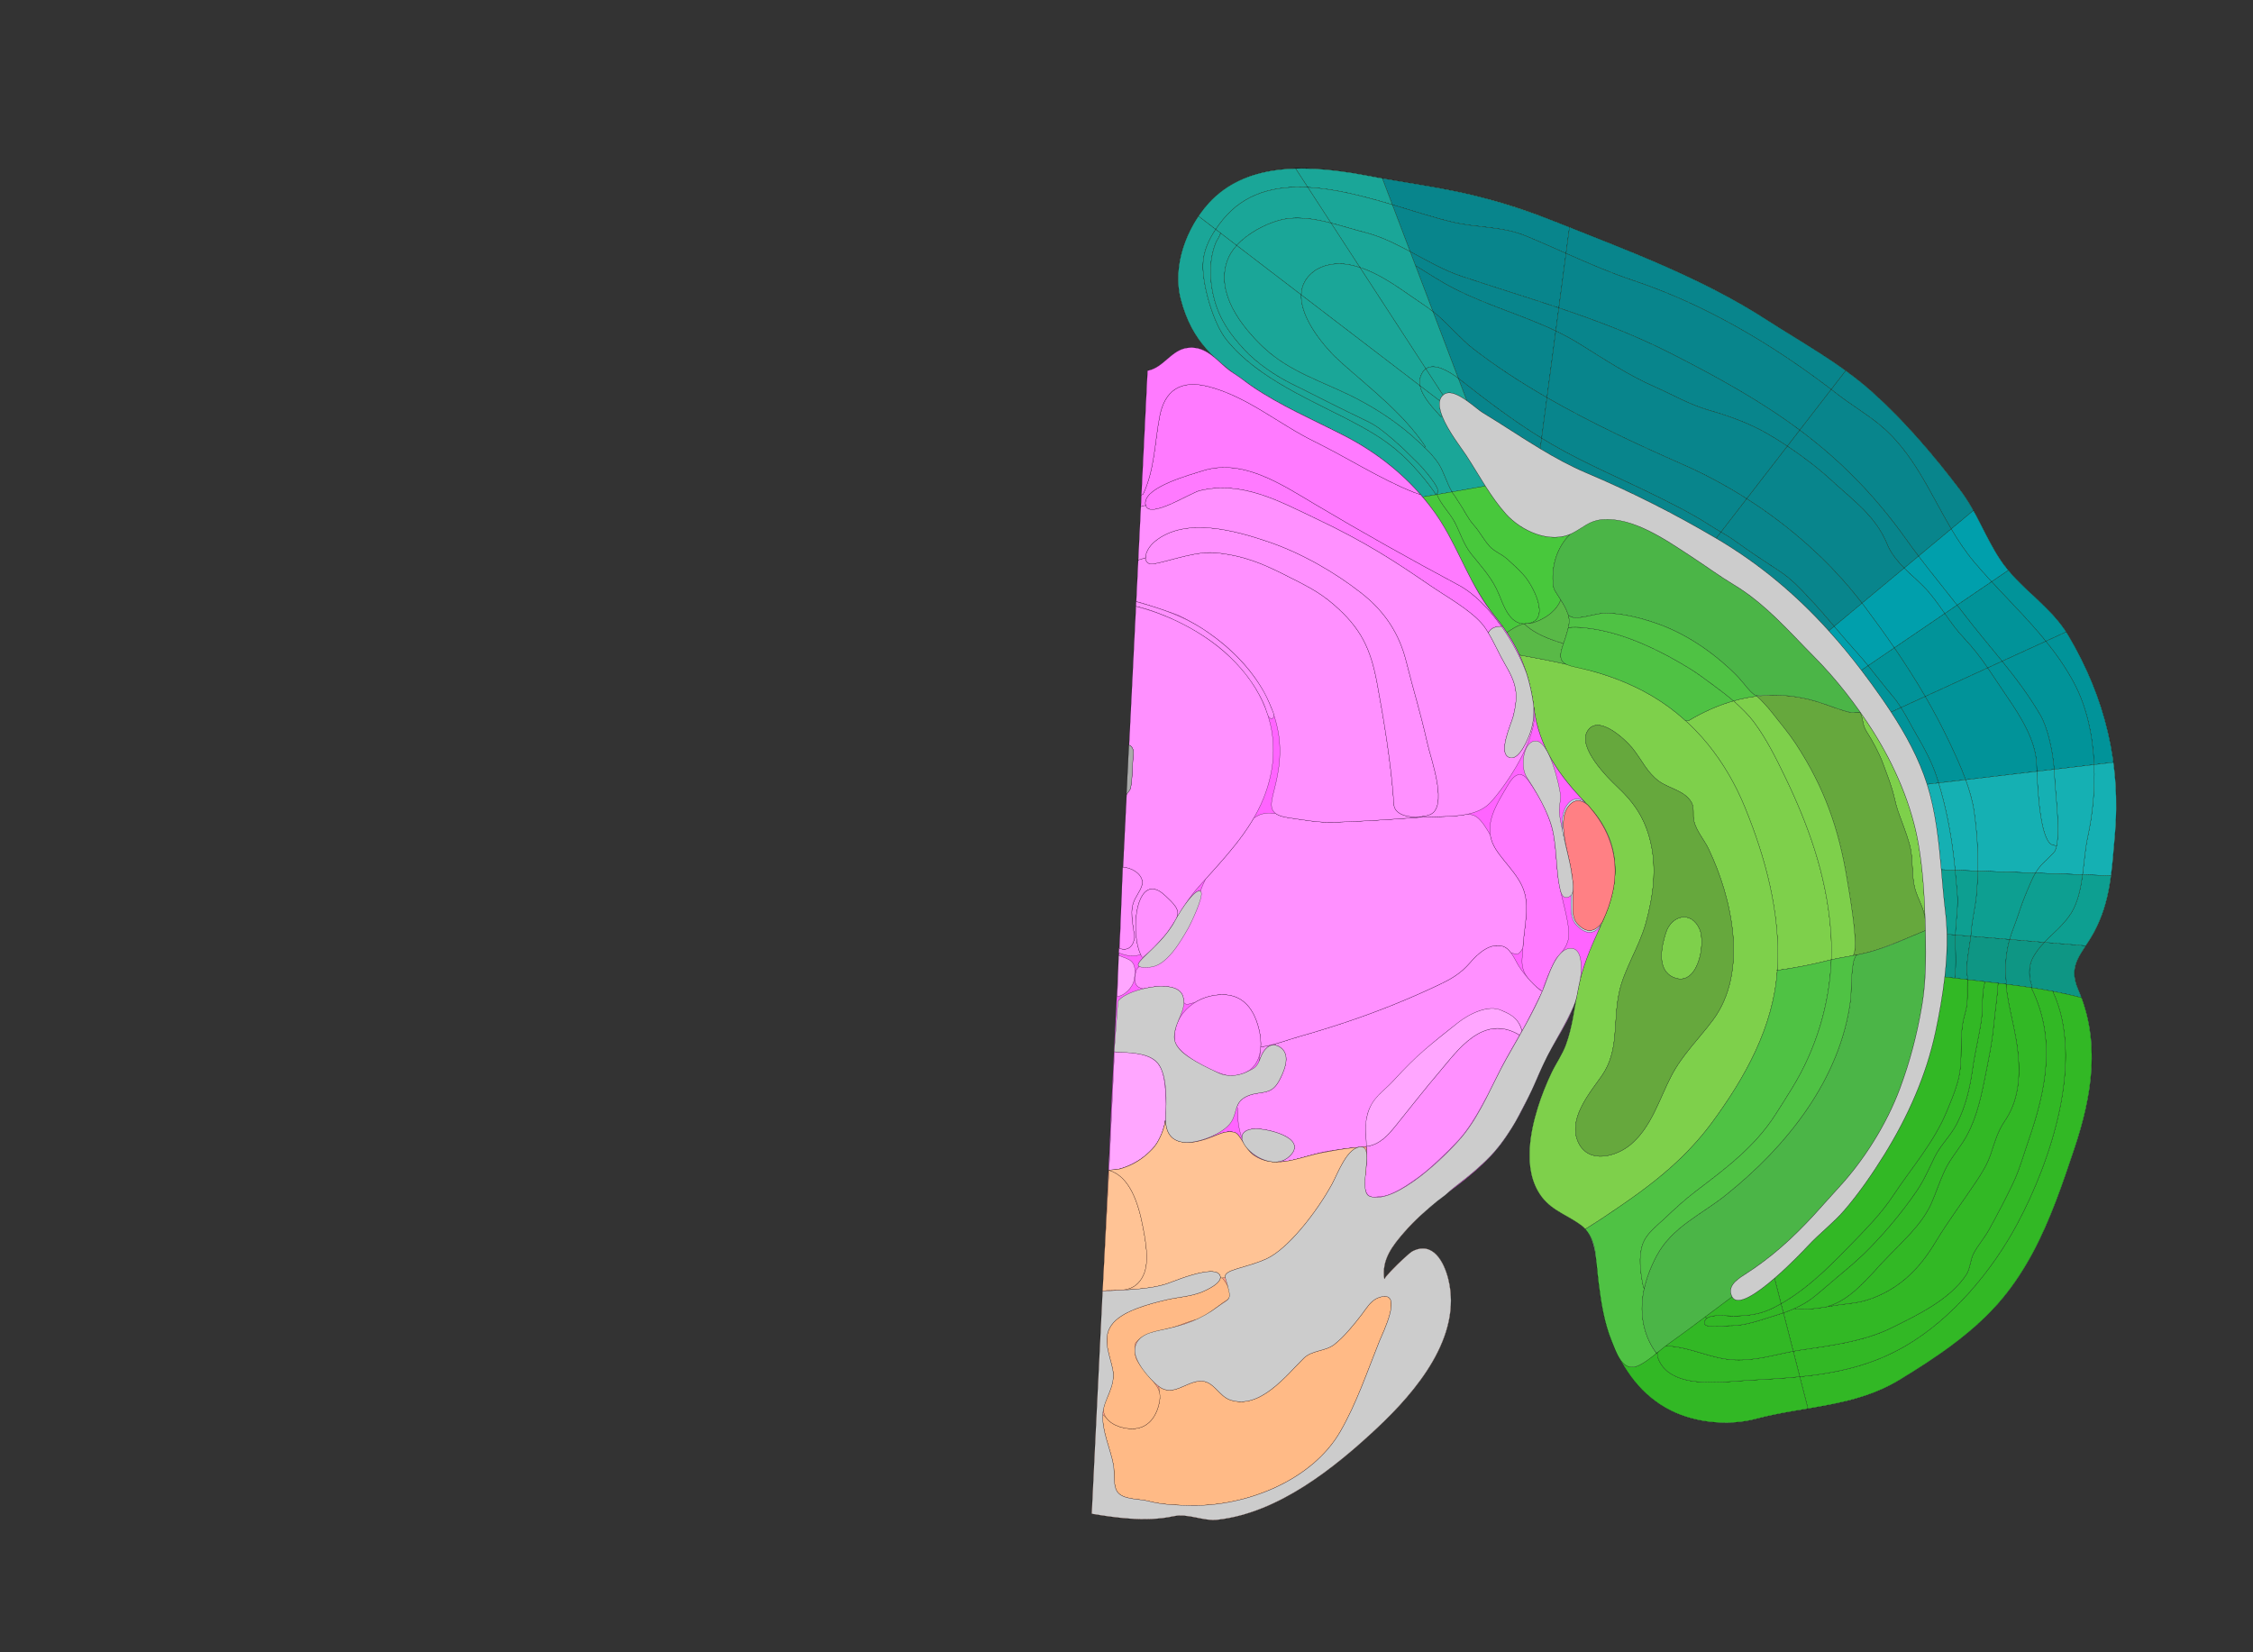<svg width="10736" height="7872" xmlns="http://www.w3.org/2000/svg">
<rect width="100%" height="100%" fill="#333333" stroke="none"/>
<g transform="scale(1.0)">
<g id="180638152" order="1" parent_id="" graphic_group_label_id="28" graphic_group_label="Atlas - Adult Mouse" sub_image_id="100960037" transform=" scale(1.0, 1.0)"><path id="180638154" parent_id="180638152" order="0" structure_id="8" d="M5468.542,1766.152
			c77.138-13.682,112.62-99.322,191.429-108.854c71.679-8.67,118.613,36.287,167.08,80.588
			c17.479,15.986,36.633,31.234,56.638,43.72c28.285,17.664,52.858,38.36,80.385,57.34
			c-170.937-117.849-283.532-206.799-337.437-414.197c-41.106-158.168,28.229-341.248,133.981-457.213
			c173.167-189.885,448.265-180.299,683.015-143.469c42.851,6.723,84.984,15.493,126.938,22.977
			c119.439,21.336,241.072,38.862,359.852,63.136c177.472,36.272,333.504,87.174,501.896,154.175
			c334.75,133.199,679.785,261.306,984.076,457.84c172.745,111.568,353.075,208.266,507.036,346.668
			c155.221,139.535,292.447,300.705,418.414,466.843c78.154,103.104,117.164,218.542,187.008,325.858
			c91.785,141.041,241.488,220.562,328.148,367.014c175.543,296.65,252.326,612.354,221.291,956.089
			c-14.799,163.883-19.65,310.711-99.545,458.244c-55.664,102.78-127.371,151.787-74.895,272.335
			c108.168,248.441,65.52,507.871-17.736,756.292c-28.338,84.551-56.709,169.033-88.373,251.836
			c-63.602,166.36-140.445,326.013-256.859,465.933c-132.152,158.888-316.021,280.823-490.777,386.992
			c-211.264,128.351-451.059,123.181-682.663,184.812c-128.214,34.138-286.142,19.383-404.798-39.875
			c-139.895-69.854-227.652-194.45-284.156-336.435c-35.939-90.302-49.132-186.688-61.813-282.428
			c-10.47-79.07-6.508-204.18-74.603-258.527c-64.165-51.183-142.89-71.871-194.64-140.195
			c-50.52-66.668-62.777-150.555-57.572-232.198c4.242-66.538,19.023-131.442,38.818-194.949
			c17.303-55.521,39.723-111.517,64.723-164.038c21.264-44.688,52.729-88.988,69.426-135.518
			c30.672-85.463,38.793-164.565,55.292-252.908c-24.979,137.521-118.519,238.002-170.972,362.472
			c-57.824,137.19-142.447,320.433-247.502,426.392c-127.308,128.418-286.709,220.117-406.035,357.403
			c-57.625,66.306-109.184,131.33-96.39,223.131c4.209-15.03,115.021-122.24,133.956-131.806
			c98.814-49.904,151.064,52.586,171.064,132.373c68.783,274.59-154.149,537.121-338.438,710.065
			c-206.115,193.421-471.873,404.417-758.975,437.621c-74.227,8.574-140.873-32.123-214.551-16.022
			c-131.813,28.824-286.176,4.465-387.736-12.295L5468.542,1766.152z" style="stroke:black;fill:#bfdae3"/><path id="180638155" parent_id="180638152" order="1" structure_id="688" d="M9856.316,3028.549
			c-86.66-146.451-236.363-225.973-328.145-367.012c-69.848-107.318-108.848-222.755-187.012-325.859
			c-125.965-166.138-263.191-327.308-418.412-466.839c-153.959-138.405-334.291-235.103-507.027-346.672
			c-304.3-196.534-648.652-324.614-983.402-457.813c-113.082-44.993-268.102-106.277-502.578-154.201
			c-118.778-24.273-240.41-41.799-359.852-63.136c-41.952-7.481-84.088-16.253-126.938-22.976
			c-234.75-36.828-509.848-46.413-683.015,143.469c-105.745,115.965-175.091,299.044-133.981,457.213
			c53.903,207.398,166.5,296.349,337.437,414.196c136.745,94.272,296.627,162.271,444.295,238.309
			c169.956,87.521,320.655,211.883,431.538,368.479c110.621,156.211,159.734,340.15,283.771,490.781
			c110.021,133.61,165.578,268.062,186.813,438.969c23.089,185.634,125.44,323.236,251.519,455.559
			c163.787,171.906,170.516,370.428,62.179,588.75c-51.085,102.959-85.442,193.848-106.067,304.247
			c-16.498,88.342-24.619,167.444-55.291,252.909c-16.696,46.525-48.164,90.827-69.428,135.518
			c-24.999,52.523-47.419,108.516-64.723,164.043c-19.793,63.5-34.576,128.41-38.817,194.943
			c-5.206,81.645,7.054,165.531,57.571,232.197c51.76,68.324,130.476,89.015,194.641,140.199
			c68.096,54.347,64.141,179.453,74.611,258.523c12.679,95.741,25.862,192.13,61.803,282.428
			c56.504,141.984,144.264,266.582,284.156,336.435c118.656,59.257,276.584,74.013,404.798,39.875
			c231.604-61.631,471.399-56.462,682.665-184.812c174.754-106.168,358.623-228.104,490.773-386.99
			c116.414-139.922,193.262-299.571,256.863-465.936c31.662-82.802,60.033-167.282,88.371-251.835
			c83.258-248.421,125.904-507.851,17.734-756.291c-52.475-120.548,19.23-169.554,74.895-272.33
			c79.898-147.538,84.748-294.376,99.547-458.245C10108.645,3640.898,10031.859,3325.201,9856.316,3028.549z M9266.971,4655.053
			c-10.002,88.965-26.037,177.133-43.76,260.629c-44.033,208.293-132.738,406.297-244.623,586.554
			c-56.891,91.668-119.74,182.709-190.127,264.534c-52.395,60.93-119.23,110.884-175.271,171.551
			c-15.986,17.322-84.136,89.076-157.359,152.318c-84.961,73.6-176.855,135.842-201.818,88.217
			c-23.902-45.485,15.935-77.574,55.605-102.83c131.801-83.813,233.067-176.137,339.303-291.832
			c37.783-41.119,73.859-83.072,111.447-123.617c122.516-132.17,230.713-305.098,293.563-474.496
			c47.707-128.504,80.168-253.166,103.635-387.865c3.471-19.941,6.357-39.91,8.748-59.902c5.035-41.729,7.914-83.646,9.297-125.635
			c0.332-8.496,0.582-16.994,0.668-25.586c0.248-8.5,0.414-17.004,0.414-25.516c0.16-8.42,0.16-16.932,0.16-25.443
			c0.016-17.356-0.215-34.809-0.447-52.178c-0.158-10.355-0.322-20.628-0.65-30.991c-0.102-6.431-0.207-12.778-0.391-19.213
			l-0.084-0.004c-0.301-14.284-0.771-28.494-1.16-42.699c-3.598-122.263-10.881-242.285-31.105-363.112
			c-31.92-191.414-115.553-383.533-219.314-546.77c-79.357-124.651-173.453-245.604-277.328-350.346
			c-122.346-123.427-235.049-255.224-384.666-344.94c-68.865-41.354-133.661-89.351-201.146-133.392
			c-120.459-78.604-277.672-189.975-426.826-176.693c-61.838,5.556-89.238,38.506-140.42,64.363
			c-106.123,53.781-244.987-10.791-317.569-91.882c-36.528-40.766-67.931-86.037-97.683-132.728
			c-31.223-48.935-60.541-99.359-91.979-147.301c-20.049-30.693-85.616-114.027-113.732-185.673
			c-10.953-27.827-16.172-53.868-11.01-74.394c2.479-9.893,7.394-18.496,15.304-25.451c1.567-1.425,3.296-2.759,5.188-4.001
			c26.938-18.37,68.484,3.116,106.531,29.854c31.531,22.16,60.64,47.957,76.883,57.77c92.528,55.952,182.09,116.432,274.304,172.035
			c70.8,42.617,143.235,82.395,219.937,114.955c215.918,91.557,415.746,192.338,617.928,311.343
			c208.087,122.466,382.18,269.798,537.191,441.56c53.754,59.472,105.199,121.916,155.004,187.284
			c16.5,21.591,32.818,43.504,48.953,65.744c31.729,43.701,63.158,88.389,93.035,134.168
			c70.373,107.603,132.373,221.386,171.16,343.709c40.947,129.188,55.434,268.676,67.746,406.722
			c6.063,68.392,11.646,136.342,19.639,202.66c4.143,34.418,6.428,69.412,7.197,104.748
			C9278.801,4518.443,9274.703,4587.005,9266.971,4655.053z" style="stroke:black;fill:#b0ffb8"/><path id="180638239" parent_id="180638152" order="2" structure_id="527" d="M9845.592,3011.265l-96.76,44.313
			c-80.668-99.515-171.932-189.868-259.014-284.105l77.537-52.767l2.082-1.734
			C9656.047,2820.865,9770.473,2895.251,9845.592,3011.265z" style="stroke:black;fill:#019399"/><path id="180638238" parent_id="180638152" order="3" structure_id="600" d="M9748.832,3055.577l-208.408,95.401
			c-60.025-74.132-122.051-146.525-183.428-227.066c-10.32-13.525-20.805-27.143-31.455-40.768l164.277-111.674
			C9576.9,2865.709,9668.164,2956.063,9748.832,3055.577z" style="stroke:black;fill:#019399"/><path id="180638237" parent_id="180638152" order="4" structure_id="678" d="M9540.424,3150.979l-68.85,31.582
			c-33.408-48.457-67.947-94.216-116.359-145.496c-33.066-35.006-60.926-74.428-88.535-113.92l58.861-40
			c10.65,13.625,21.135,27.241,31.455,40.768C9418.373,3004.453,9480.398,3076.848,9540.424,3150.979z" style="stroke:black;fill:#019399"/><path id="180638236" parent_id="180638152" order="5" structure_id="252" d="M9471.574,3182.561l-297.512,136.252
			c-46.283-79.548-95.527-156.404-147.563-232.313l240.18-163.354c27.609,39.492,55.469,78.914,88.535,113.918
			C9403.627,3088.345,9438.166,3134.104,9471.574,3182.561z" style="stroke:black;fill:#019399"/><path id="180638235" parent_id="180638152" order="6" structure_id="156" d="M9174.063,3318.813l-115.648,52.897
			c-12.207-19.209-25.285-37.626-39.922-54.785c-40.371-47.297-77.631-96.944-117.035-145.278L9026.5,3086.5
			C9078.535,3162.408,9127.779,3239.265,9174.063,3318.813z" style="stroke:black;fill:#019399"/><path id="180638234" parent_id="180638152" order="7" structure_id="243" d="M9058.414,3371.709l-45.273,20.723l-1.547,1.01
			c-29.877-45.78-61.307-90.468-93.035-134.168c-16.135-22.239-32.453-44.154-48.953-65.744l3.629-2.742l28.223-19.143
			c39.404,48.334,76.664,97.982,117.035,145.279C9033.129,3334.083,9046.207,3352.5,9058.414,3371.709z" style="stroke:black;fill:#019399"/><path id="180638233" parent_id="180638152" order="8" structure_id="696" d="M10070.828,3632.679l-4.521,0.612l-87.527,10.301
			c-5.805-138.393-35.021-276.101-97.252-391.98c-38.059-70.799-83.422-135.115-132.695-196.034l96.76-44.312
			c3.717,5.689,7.344,11.459,10.803,17.304C9970.287,3221.176,10042.613,3421.669,10070.828,3632.679z" style="stroke:black;fill:#019399"/><path id="180638232" parent_id="180638152" order="9" structure_id="643" d="M9978.779,3643.593l-190.115,22.366
			c-7.986-98.862-34.293-204.132-66.316-258.863c-55.83-95.289-117.664-176.686-181.924-256.117l208.408-95.401
			c49.273,60.919,94.637,125.235,132.695,196.034C9943.758,3367.492,9972.975,3505.2,9978.779,3643.593z" style="stroke:black;fill:#019399"/><path id="180638231" parent_id="180638152" order="10" structure_id="759" d="M9788.664,3665.959l-82.504,9.63
			c-0.629-14.384-1.035-26.504-1.418-35.702c-4.277-111.781-77.105-227.015-142.352-322.016
			c-34.719-50.607-62.303-93.938-90.816-135.311l68.85-31.582c64.26,79.432,126.094,160.828,181.924,256.117
			C9754.371,3461.827,9780.678,3567.097,9788.664,3665.959z" style="stroke:black;fill:#019399"/><path id="180638230" parent_id="180638152" order="11" structure_id="791" d="M9706.16,3675.589l-339.566,39.972
			c-23.203-63.227-52.111-125.48-78.902-181.707c-35.463-74.511-73.414-145.805-113.629-215.041l297.512-136.252
			c28.514,41.373,56.098,84.703,90.816,135.311c65.246,95,138.074,210.234,142.352,322.016
			C9705.125,3649.085,9705.531,3661.205,9706.16,3675.589z" style="stroke:black;fill:#019399"/><path id="180638229" parent_id="180638152" order="12" structure_id="249" d="M9366.594,3715.561l-129.027,15.104
			c-3.086-10.082-6.254-20.168-9.51-30.175c-23.674-72.346-60.604-139-98.756-204.463c-23.793-40.892-45.309-84.174-70.887-124.318
			l115.648-52.896c40.215,69.235,78.166,140.53,113.629,215.041C9314.482,3590.08,9343.391,3652.334,9366.594,3715.561z" style="stroke:black;fill:#019399"/><path id="180638228" parent_id="180638152" order="13" structure_id="456" d="M9237.566,3730.665l-54.813,6.485
			c-38.787-122.323-100.787-236.106-171.16-343.709l1.547-1.01l45.273-20.723c25.578,40.145,47.094,83.428,70.887,124.318
			c38.152,65.463,75.082,132.118,98.756,204.463C9231.313,3710.497,9234.479,3720.583,9237.566,3730.665z" style="stroke:black;fill:#019399"/><path id="180638251" parent_id="180638152" order="14" structure_id="1074" d="M9403.613,2432.689l-105.629,87.937
			c-102.998-173.796-181.145-365.813-342.434-497.662c-63.281-51.761-135.504-94.198-200.51-144.708
			c-9.779-7.574-19.643-15.152-29.502-22.813l67.406-87.229l1.607-2.257c44.193,32.047,87.127,66.035,128.256,102.938
			c155.174,139.476,292.398,300.684,418.398,466.848C9364.967,2367.118,9385.176,2399.655,9403.613,2432.689z" style="stroke:black;fill:#08858c"/><path id="180638250" parent_id="180638152" order="15" structure_id="905" d="M9297.984,2520.626l-155.752,129.617
			c-19.385-25.57-38.502-51.461-57.191-77.664c-156.164-219.72-322.287-383.767-509.409-523.228l149.907-193.91
			c9.859,7.661,19.723,15.239,29.502,22.813c65.006,50.51,137.229,92.947,200.51,144.708
			C9116.84,2154.813,9194.986,2346.83,9297.984,2520.626z" style="stroke:black;fill:#08858c"/><path id="180638249" parent_id="180638152" order="16" structure_id="1114" d="M9142.232,2650.243l-68.25,56.812
			c-33.535-33.943-64.01-70.906-81.459-113.988c-53.686-132.401-160.986-207.856-265.441-304.116
			c-59.949-55.27-135.49-113.224-210.423-163.22l58.973-76.379c187.122,139.461,353.245,303.509,509.409,523.228
			C9103.729,2598.782,9122.848,2624.673,9142.232,2650.243z" style="stroke:black;fill:#08858c"/><path id="180638248" parent_id="180638152" order="17" structure_id="233" d="M8992.523,2593.066
			c17.449,43.082,47.924,80.045,81.459,113.988l-201.021,167.281c-149.795-195.122-340.044-364.277-549.992-498.018l193.689-250.589
			c74.932,49.997,150.475,107.952,210.424,163.22C8831.537,2385.21,8938.838,2460.665,8992.523,2593.066z" style="stroke:black;fill:#08858c"/><path id="180638247" parent_id="180638152" order="18" structure_id="601" d="M8872.961,2874.336l-132.686,110.473
			c-37.064-43.462-74.215-86.846-113.998-129.106c-48.09-51.099-89.139-96.425-148-134.784
			c-70.313-45.765-141.305-92.98-209.372-142.14c-21.939-15.85-45.3-29.849-68.668-43.681l122.732-158.778
			C8532.918,2510.061,8723.168,2679.214,8872.961,2874.336z" style="stroke:black;fill:#08858c"/><path id="180638246" parent_id="180638152" order="19" structure_id="649" d="M8740.275,2984.811l-24.367,20.248l-1.307,1.188
			c-155.012-171.762-329.104-319.094-537.191-441.56l22.827-29.588c23.368,13.834,46.729,27.832,68.668,43.682
			c68.067,49.158,139.059,96.375,209.372,142.14c58.861,38.358,99.91,83.687,148,134.784
			C8666.061,2897.964,8703.211,2941.347,8740.275,2984.811z" style="stroke:black;fill:#08858c"/><path id="180638263" parent_id="180638152" order="20" structure_id="281" d="M7479.6,1083.138l-1.143,2.948l-15.999,121.466
			c-64.092-28.352-127.521-56.671-189.09-82.145c-116.774-48.382-231.409-38.412-354.452-67.491
			c-84.467-20.007-181.835-51.83-284.256-82.399l-47.699-125.515c114,20.04,229.729,37.077,342.83,60.16
			c177.438,36.259,334.189,87.189,502.553,154.213C7448.096,1070.658,7463.85,1076.855,7479.6,1083.138z" style="stroke:black;fill:#08858c"/><path id="180638262" parent_id="180638152" order="21" structure_id="1066" d="M7462.458,1207.552l-34.315,259.759
			c-151.354-50.75-305.146-97.529-463.629-150.548c-85.135-28.468-164.578-74.682-244.922-117.768l-84.932-223.477
			c102.421,30.568,199.789,62.392,284.256,82.398c123.043,29.079,237.677,19.109,354.452,67.491
			C7334.938,1150.881,7398.366,1179.2,7462.458,1207.552z" style="stroke:black;fill:#08858c"/><path id="180638261" parent_id="180638152" order="22" structure_id="401" d="M7428.143,1467.311l-14.523,110.021
			c-157.632-75.508-325.477-120.809-484.164-201.96c-64.936-33.233-123.768-72.174-184.503-109.624l-25.36-66.753
			c80.346,43.086,159.789,89.299,244.924,117.768C7122.995,1369.781,7276.789,1416.561,7428.143,1467.311z" style="stroke:black;fill:#08858c"/><path id="180638260" parent_id="180638152" order="23" structure_id="433" d="M7413.618,1577.332l-41.963,317.546
			c-125.433-72.173-245.67-150.183-355.233-235.512c-55.703-43.377-113.717-112.737-168.295-158.729
			c-6.471-5.491-13.115-10.824-19.935-16l-83.241-218.888c60.734,37.45,119.568,76.391,184.503,109.624
			C7088.143,1456.523,7255.986,1501.824,7413.618,1577.332z" style="stroke:black;fill:#08858c"/><path id="180638259" parent_id="180638152" order="24" structure_id="1046" d="M7371.654,1894.878l-25.498,193.349
			c-133.597-82.171-259.482-177.397-383.347-274.861c-4.087-3.205-8.655-6.768-13.713-10.521l-120.905-318.208
			c6.819,5.175,13.465,10.509,19.936,16c54.578,45.992,112.591,115.354,168.295,158.729
			C7125.984,1744.695,7246.225,1822.705,7371.654,1894.878z" style="stroke:black;fill:#08858c"/><path id="180638258" parent_id="180638152" order="25" structure_id="441" d="M7346.156,2088.227l-6.609,50.162
			c-92.213-55.603-181.773-116.082-274.305-172.034c-16.242-9.812-45.351-35.608-76.881-57.771l0.625-0.888l-39.89-104.854
			c5.058,3.753,9.626,7.316,13.713,10.521C7086.674,1910.829,7212.561,2006.056,7346.156,2088.227z" style="stroke:black;fill:#08858c"/><path id="180638257" parent_id="180638152" order="26" structure_id="593" d="M8794.553,1765.957l-1.607,2.257l-67.406,87.229
			c-288.109-219.862-605.461-406.53-948.807-520.874c-103.151-34.36-209.625-80.734-314.274-127.019l15.999-121.466l1.143-2.948
			c319.783,126.621,646.131,251.729,936.161,439.058C8542.389,1603.939,8673.146,1677.792,8794.553,1765.957z" style="stroke:black;fill:#08858c"/><path id="180638256" parent_id="180638152" order="27" structure_id="821" d="M8725.539,1855.443l-149.907,193.91
			c-181.018-134.988-381.712-246.993-612.015-364.293c-177.537-90.422-354.744-156.962-535.476-217.75l34.315-259.758
			c104.648,46.284,211.123,92.657,314.273,127.019C8120.078,1448.913,8437.43,1635.581,8725.539,1855.443z" style="stroke:black;fill:#08858c"/><path id="180638255" parent_id="180638152" order="28" structure_id="721" d="M8575.632,2049.354l-58.973,76.377
			c-33.602-22.347-67.032-43.1-98.925-61.272c-86.044-49.041-180.093-82.37-274.934-109.729
			c-94.019-27.151-170-72.693-259.268-111.964c-122.98-54.193-241.729-132.047-355.568-203.065
			c-37.301-23.279-75.49-43.683-114.348-62.365l14.523-110.021c180.731,60.787,357.938,127.327,535.476,217.75
			C8193.92,1802.359,8394.614,1914.365,8575.632,2049.354z" style="stroke:black;fill:#08858c"/><path id="180638254" parent_id="180638152" order="29" structure_id="778" d="M8516.659,2125.73l-193.689,250.59
			c-97.793-62.303-199.79-116.885-304.04-162.815c-213.714-94.12-437.841-198.181-647.273-318.627l41.963-317.546
			c38.855,18.684,77.045,39.086,114.347,62.365c113.84,71.02,232.588,148.872,355.569,203.066
			c89.267,39.27,165.248,84.812,259.267,111.964c94.841,27.358,188.89,60.688,274.934,109.729
			C8449.627,2082.631,8483.058,2103.384,8516.659,2125.73z" style="stroke:black;fill:#08858c"/><path id="180638253" parent_id="180638152" order="30" structure_id="33" d="M8322.97,2376.32l-122.732,158.777
			c-19.324-11.464-38.657-22.762-57.368-34.863c-75.882-49.292-151.091-86.786-231.242-127.025
			c-171.268-85.941-349.67-158.632-515.76-255.168c-16.746-9.752-33.316-19.662-49.711-29.813l25.499-193.35
			c209.435,120.446,433.562,224.507,647.274,318.628C8123.18,2259.436,8225.177,2314.018,8322.97,2376.32z" style="stroke:black;fill:#08858c"/><path id="180638252" parent_id="180638152" order="31" structure_id="305" d="M8200.237,2535.098l-22.827,29.587
			c-202.182-119.005-402.009-219.786-617.928-311.343c-76.699-32.561-149.137-72.337-219.936-114.955l6.608-50.162
			c16.394,10.152,32.965,20.063,49.711,29.814c166.09,96.535,344.493,169.226,515.76,255.168
			c80.151,40.238,155.36,77.732,231.242,127.024C8161.58,2512.336,8180.913,2523.634,8200.237,2535.098z" style="stroke:black;fill:#08858c"/><path id="180638268" parent_id="180638152" order="32" structure_id="671" d="M6586.961,850.002l47.699,125.515
			c-131.697-39.269-271.658-76.271-402.866-82.973l-58.194-89.479c90.474-2.479,182.672,7.393,269.365,21
			c42.854,6.695,85.02,15.527,126.918,23.012C6575.572,848.107,6581.268,849.055,6586.961,850.002z" style="stroke:black;fill:#1aa698"/><path id="180638267" parent_id="180638152" order="33" structure_id="965" d="M6592.078,1137.067
			c-28.873-11.851-58.164-21.97-88.327-29.542c-51.038-12.856-105.666-30.563-161.299-44.729l-110.658-170.25
			c131.208,6.7,271.169,43.704,402.866,82.974l84.932,223.477C6677.594,1176.485,6635.387,1154.884,6592.078,1137.067z" style="stroke:black;fill:#1aa698"/><path id="180638266" parent_id="180638152" order="34" structure_id="774" d="M6719.591,1198.995l108.603,285.642
			c-32.385-25.125-67.24-47.365-100.793-70.711c-75.396-52.439-157.599-110.305-247.19-139.493
			c-0.083-0.004-0.083-0.004-0.083-0.004l-137.674-211.633c55.633,14.167,110.262,31.873,161.299,44.729
			c30.163,7.573,59.454,17.691,88.327,29.541c57.44,25.877,27.481,10.851,49.418,22.191
			C6661.766,1169.737,6700.633,1188.239,6719.591,1198.995z" style="stroke:black;fill:#1aa698"/><path id="180638265" parent_id="180638152" order="35" structure_id="906" d="M6828.191,1484.636l120.905,318.208
			c-41.662-31.088-112.455-75.541-154.692-45.406l-314.195-483.006c89.593,29.188,171.795,87.054,247.189,139.493
			C6760.952,1437.271,6795.809,1459.512,6828.191,1484.636z" style="stroke:black;fill:#1aa698"/><path id="180638264" parent_id="180638152" order="36" structure_id="279" d="M6949.098,1802.844l39.891,104.854l-0.626,0.888
			c-38.047-26.738-79.595-48.224-106.532-29.854c-1.893,1.242-3.62,2.576-5.188,4.002l-7.405-10.212l-74.832-115.082
			C6836.643,1727.303,6907.436,1771.756,6949.098,1802.844z" style="stroke:black;fill:#1aa698"/><path id="180638273" parent_id="180638152" order="37" structure_id="442" d="M6231.794,892.545
			c-156.935-8.047-301.429,27.326-404.295,154.119c-11.155,13.805-23.067,29.408-34.466,46.456l-82.207-62.872
			c15.157-22.454,31.66-43.506,49.152-62.674c109.265-119.802,258.914-160.264,413.537-164.514c0,0,0,0,0.082,0.005
			L6231.794,892.545z" style="stroke:black;fill:#1aa698"/><path id="180638272" parent_id="180638152" order="38" structure_id="434" d="M5816.049,1110.774l-23.016-17.655
			c11.397-17.047,23.31-32.651,34.465-46.456c102.867-126.793,247.361-162.166,404.295-154.119l110.658,170.25
			c-83.732-21.389-169.85-34.885-249.914-12.117c-63.701,18.149-146.191,59.907-199.414,119.043L5816.049,1110.774z" style="stroke:black;fill:#1aa698"/><path id="180638271" parent_id="180638152" order="39" structure_id="610" d="M6342.452,1062.795l137.674,211.633
			c-20.722-6.692-41.851-11.904-63.323-15.129c-51.207-7.691-114.828,2.033-157.191,34.75
			c-40.467,31.307-57.485,69.774-58.842,111.182l-307.646-235.509c53.223-59.136,135.714-100.895,199.414-119.043
			C6172.604,1027.91,6258.719,1041.406,6342.452,1062.795z" style="stroke:black;fill:#1aa698"/><path id="180638270" parent_id="180638152" order="40" structure_id="274" d="M6480.209,1274.432l314.195,483.006
			c-10.168,7.179-18.722,18.774-24.795,35.834c-5.297,14.76-5.631,30.099-2.465,45.357l-566.377-433.398
			c1.356-41.406,18.377-79.875,58.842-111.182c42.364-32.716,105.985-42.439,157.192-34.75c21.474,3.225,42.603,8.437,63.323,15.129
			C6480.126,1274.428,6480.126,1274.428,6480.209,1274.432z" style="stroke:black;fill:#1aa698"/><path id="180638269" parent_id="180638152" order="41" structure_id="330" d="M6869.236,1872.52l7.404,10.212
			c-7.91,6.954-12.823,15.559-15.303,25.45l-5.334-1.514l-88.86-68.039c-3.165-15.26-2.832-30.598,2.465-45.357
			c6.074-17.06,14.627-28.655,24.795-35.833L6869.236,1872.52z" style="stroke:black;fill:#1aa698"/><path id="180638279" parent_id="180638152" order="42" structure_id="542" d="M6839.799,2350.986l1.09,6.646
			c-22.396,3.739-42.945,7.152-60.137,9.896l-1.389,1.184c-102.841-120.798-230.589-218.787-371.637-291.477
			c-147.707-76.022-307.535-144.044-444.285-238.303c-170.959-117.805-283.588-206.789-337.438-414.219
			c-34.324-131.949,8.329-281.313,84.82-394.465l82.207,62.872c-31.584,47.098-59.73,105.547-60.715,170.005
			c-1.453,97.897,49.289,276.969,111.631,354.803c153.154,191.031,414.584,291.084,624.86,404.479
			c108.466,58.403,184.896,110.145,269.019,201.899C6774.876,2264.68,6808.387,2305.965,6839.799,2350.986z" style="stroke:black;fill:#1aa698"/><path id="180638278" parent_id="180638152" order="43" structure_id="606" d="M6848.698,2349.337l1.082,6.813
			c-3.021,0.519-5.958,1.041-8.892,1.481l-1.09-6.646c-31.414-45.021-64.924-86.307-101.972-126.681
			c-84.124-91.755-160.554-143.496-269.019-201.899c-210.276-113.396-471.707-213.448-624.861-404.479
			c-62.342-77.834-113.083-256.905-111.631-354.803c0.984-64.458,29.131-122.907,60.716-170.005l23.017,17.654
			c-2.11,14.25-17.097,33.207-22.01,45.231c-34.117,83.608-31.256,183.47-6.953,271.868
			c27.045,98.713,77.418,167.781,144.209,239.659c57.545,61.91,146.986,123.135,222.056,160.12
			c121.461,59.794,231.134,117.34,353.367,174.919c52.867,24.796,80.417,48.431,125.815,86.461
			c45.074,37.849,83.033,76.599,125.199,117.809C6770.365,2219.063,6874.605,2333.337,6848.698,2349.337z" style="stroke:black;fill:#1aa698"/><path id="180638277" parent_id="180638152" order="44" structure_id="430" d="M6918.613,2341.925l0.379,2.439
			c-23.744,4.09-47.235,8.108-69.213,11.786l-1.082-6.813c25.908-16-78.332-130.274-90.965-142.495
			c-42.166-41.21-80.125-79.96-125.199-117.809c-45.398-38.031-72.948-61.666-125.815-86.461
			c-122.233-57.579-231.906-115.125-353.367-174.92c-75.067-36.984-164.511-98.209-222.056-160.119
			c-66.791-71.879-117.164-140.946-144.209-239.659c-24.304-88.398-27.164-188.261,6.953-271.868
			c4.914-12.025,19.898-30.982,22.01-45.231l77.074,58.947c-19.967,22.134-35.811,46.724-45.1,73.388
			c-54.029,155.73,66.88,310.296,170.607,409.523c125.342,119.984,284.574,164.445,435.904,241.229
			c108.463,55.066,214.982,126.061,304.087,209.549c9.707,9.072,19.813,18.498,29.819,28.253
			c24.946,24.091,49.627,50.255,67.558,78.341C6880.96,2249.199,6894.297,2301.509,6918.613,2341.925z" style="stroke:black;fill:#1aa698"/><path id="180638276" parent_id="180638152" order="45" structure_id="687" d="M6792.473,2127.521l-4.028,4.142
			c-10.007-9.755-20.112-19.18-29.819-28.253c-89.104-83.489-195.623-154.482-304.086-209.548
			c-151.33-76.784-310.563-121.244-435.905-241.229c-103.728-99.229-224.638-253.793-170.606-409.522
			c9.289-26.664,25.131-51.254,45.099-73.388l307.646,235.509c-3.72,117.063,117.756,256.634,188.062,319.589
			C6529.051,1850.208,6687.438,1969.898,6792.473,2127.521z" style="stroke:black;fill:#1aa698"/><path id="180638275" parent_id="180638152" order="46" structure_id="590" d="M6986.081,2168.247
			c31.438,47.942,60.756,98.368,91.979,147.301l-3.695,2.405c-40.93,6.75-98.736,16.677-155.371,26.411l-0.38-2.439
			c-24.315-40.416-37.653-92.726-62.612-131.922c-17.93-28.085-42.609-54.25-67.558-78.341l4.028-4.143
			c-105.035-157.623-263.422-277.313-403.644-402.702c-70.306-62.954-191.78-202.525-188.062-319.589l566.377,433.398
			c11.115,55.205,67.375,111.043,98.84,146.471l6.363-2.524C6900.465,2054.22,6966.032,2137.554,6986.081,2168.247z" style="stroke:black;fill:#1aa698"/><path id="180638274" parent_id="180638152" order="47" structure_id="622" d="M6872.35,1982.575l-6.363,2.523
			c-31.466-35.427-87.727-91.266-98.841-146.471l88.86,68.039l5.334,1.514C6856.177,1928.707,6861.395,1954.749,6872.35,1982.575z" style="stroke:black;fill:#1aa698"/><path id="180638245" parent_id="180638152" order="48" structure_id="532" d="M9569.438,2716.971l-2.082,1.734l-77.535,52.767
			c-27.578-29.895-54.723-60.103-80.992-91.185c-41.922-49.626-77.717-103.708-110.844-159.661l105.629-87.937
			c42.4,75.602,76,154.192,124.604,228.849C9540.906,2681.104,9554.734,2699.475,9569.438,2716.971z" style="stroke:black;fill:#009fac"/><path id="180638244" parent_id="180638152" order="49" structure_id="241" d="M9489.818,2771.472l-164.277,111.675
			c-59.115-75.757-122.492-152.808-183.309-232.903l155.752-129.617c33.125,55.953,68.922,110.035,110.844,159.661
			C9435.098,2711.369,9462.242,2741.577,9489.818,2771.472z" style="stroke:black;fill:#009fac"/><path id="180638243" parent_id="180638152" order="50" structure_id="635" d="M9325.541,2883.146l-58.861,40
			c-32.189-46.145-64.047-92.271-103.57-131.35c-27.617-27.393-59.551-54.916-89.127-84.742l68.25-56.812
			C9203.049,2730.339,9266.426,2807.39,9325.541,2883.146z" style="stroke:black;fill:#009fac"/><path id="180638242" parent_id="180638152" order="51" structure_id="683" d="M9266.68,2923.146l-240.18,163.353
			c-44.5-64.94-91.035-129.147-139.539-193.867c-4.609-6.15-9.221-12.22-14-18.296l201.021-167.281
			c29.576,29.826,61.51,57.35,89.127,84.742C9202.633,2830.874,9234.49,2877.001,9266.68,2923.146z" style="stroke:black;fill:#009fac"/><path id="180638241" parent_id="180638152" order="52" structure_id="308" d="M9026.5,3086.499l-125.043,85.146
			c-16.637-20.511-33.703-40.709-51.547-60.362c-37.816-41.664-73.68-84.149-109.635-126.474l132.686-110.473
			c4.779,6.076,9.391,12.146,14,18.296C8935.465,2957.352,8982,3021.559,9026.5,3086.499z" style="stroke:black;fill:#009fac"/><path id="180638240" parent_id="180638152" order="53" structure_id="340" d="M8901.457,3171.646l-28.223,19.142l-3.629,2.742
			c-49.805-65.368-101.25-127.813-155.004-187.284l1.307-1.188l24.367-20.25c35.955,42.323,71.818,84.81,109.635,126.474
			C8867.754,3130.936,8884.82,3151.134,8901.457,3171.646z" style="stroke:black;fill:#009fac"/><path id="180638227" parent_id="180638152" order="54" structure_id="97" d="M10070.828,3632.679
			c15.309,114.159,17.738,231.357,6.857,351.99c-5.932,65.215-10.229,127.674-18.279,188.612l-8.352-1.078l-127.238-4.502
			c8.143-61.102,12.27-123.483,24.807-180.864c23.068-106.099,35.193-224.917,30.156-343.244l87.527-10.301L10070.828,3632.679z" style="stroke:black;fill:#15b0b3"/><path id="180638226" parent_id="180638152" order="55" structure_id="1127" d="M9978.779,3643.593
			c5.037,118.327-7.088,237.146-30.156,343.244c-12.537,57.381-16.664,119.765-24.807,180.865l-224.992-7.972
			c23.324-39.742,44.889-52.035,87.164-96.521c6.313-6.616,10.859-17.992,14.074-32.688c17.738-82.159-7.586-268.91-9.146-323.813
			c-0.346-13.369-1.094-27.008-2.252-40.75L9978.779,3643.593z" style="stroke:black;fill:#15b0b3"/><path id="180638225" parent_id="180638152" order="56" structure_id="234" d="M9790.916,3706.709
			c1.561,54.902,26.885,241.653,9.146,323.813l-12.348-2.692c-62.504-1.236-76.973-241.612-81.555-352.24l82.504-9.63
			C9789.822,3679.701,9790.57,3693.34,9790.916,3706.709z" style="stroke:black;fill:#15b0b3"/><path id="180638224" parent_id="180638152" order="57" structure_id="289" d="M9787.715,4027.829l12.348,2.693
			c-3.215,14.694-7.762,26.071-14.074,32.688c-42.275,44.486-63.84,56.778-87.164,96.521l-274.242-9.726
			c1.896-95.037-4.234-190.972-17.871-284.854c-7.104-48.75-21.85-99.46-40.117-149.592l339.566-39.973
			C9710.742,3786.217,9725.211,4026.593,9787.715,4027.829z" style="stroke:black;fill:#15b0b3"/><path id="180638223" parent_id="180638152" order="58" structure_id="729" d="M9424.582,4150.007l-108.055-3.81
			c-2.512-26.91-5.361-53.754-8.875-80.629c-14.602-113.291-36.65-225.694-70.086-334.903l129.027-15.104
			c18.268,50.133,33.012,100.844,40.117,149.592C9420.348,3959.035,9426.477,4054.969,9424.582,4150.007z" style="stroke:black;fill:#15b0b3"/><path id="180638222" parent_id="180638152" order="59" structure_id="786" d="M9316.527,4146.198l-66.027-2.327
			c-12.313-138.045-26.799-277.532-67.746-406.721l54.813-6.485c33.436,109.209,55.484,221.613,70.086,334.903
			C9311.166,4092.444,9314.016,4119.288,9316.527,4146.198z" style="stroke:black;fill:#15b0b3"/><path id="180638213" parent_id="180638152" order="60" structure_id="335" d="M9317.941,4454.609l73.332,6.108
			c-7.098,63.571-25.699,134.424-15.547,195.674l-1.305,11.368c-20.023-2.236-40.127-4.561-60.057-7.041l0.17-1.744
			C9323.719,4591.834,9316.367,4522.627,9317.941,4454.609z" style="stroke:black;fill:#0e9684"/><path id="180638212" parent_id="180638152" order="61" structure_id="368" d="M9317.941,4454.609
			c-1.574,68.018,5.777,137.225-3.406,204.365l-0.17,1.744c-14.725-1.725-29.361-3.528-44-5.334l-3.395-0.332
			c7.732-68.049,11.83-136.608,10.365-203.773l0.25,0.014L9317.941,4454.609z" style="stroke:black;fill:#0e9684"/><path id="180638216" parent_id="180638152" order="62" structure_id="540" d="M9934.926,4505.882l4.219,0.457
			c-42.965,65.481-76.457,115.824-35.91,208.942c5.611,12.877,10.809,25.732,15.584,38.651l-0.17,0.075
			c-44.277-11.605-89.469-21.505-135.387-30.188l0.006-0.084c-33.635-6.326-67.635-12.002-101.822-17.271
			c-0.498-0.024-0.91-0.128-1.32-0.231l1.477-9.773c-13.93-35.064-15.35-89.46,0.547-123.645
			c14.508-31.332,35.777-57.99,59.543-82.941L9934.926,4505.882z" style="stroke:black;fill:#0e9684"/><path id="180638214" parent_id="180638152" order="63" structure_id="692" d="M9375.166,4667.881c-0.248-0.014-0.498-0.023-0.744-0.12
			l1.305-11.368c-10.152-61.25,8.449-132.102,15.547-195.674l185.029,15.354c-17.932,65.627-23.32,133.373-15.92,203.332
			l-1.33,10.199c-12.566-1.619-25.221-3.158-37.791-4.694c-20.764-2.438-41.445-4.874-62.291-7.317
			C9431.09,4674.385,9403.125,4671.174,9375.166,4667.881z" style="stroke:black;fill:#0e9684"/><path id="180638215" parent_id="180638152" order="64" structure_id="888" d="M9576.303,4476.07l165.389,13.805
			c-23.766,24.951-45.035,51.609-59.543,82.941c-15.898,34.185-14.477,88.578-0.547,123.645l-1.477,9.773
			c-39.561-5.949-79.396-11.412-119.504-16.389c-0.492-0.107-1.07-0.219-1.568-0.243l1.33-10.199
			C9552.982,4609.443,9558.371,4541.698,9576.303,4476.07z" style="stroke:black;fill:#0e9684"/><path id="180638221" parent_id="180638152" order="65" structure_id="836" d="M10051.055,4172.204l8.352,1.078
			c-12.238,92.192-33.205,180.786-81.305,269.632c-12.707,23.408-26.199,44.107-38.957,63.425l-4.219-0.457l-193.234-16.007
			c49.123-51.91,108.797-96.627,140.086-161.514c23.699-49.155,34.549-104.365,42.039-160.66L10051.055,4172.204z" style="stroke:black;fill:#0d9f91"/><path id="180638220" parent_id="180638152" order="66" structure_id="427" d="M9698.824,4159.73l224.992,7.972
			c-7.49,56.294-18.34,111.504-42.039,160.659c-31.289,64.887-90.963,109.604-140.086,161.514l-165.389-13.804
			c5.467-19.926,12.084-39.628,19.779-59.194c25.813-65.155,29.766-98.424,83.498-219.121
			C9686.398,4182.486,9692.66,4170.109,9698.824,4159.73z" style="stroke:black;fill:#0d9f91"/><path id="180638219" parent_id="180638152" order="67" structure_id="988" d="M9424.582,4150.007l274.242,9.726
			c-6.164,10.379-12.426,22.754-19.244,38.023c-53.732,120.695-57.686,153.965-83.498,219.121
			c-7.695,19.566-14.313,39.27-19.779,59.193l-185.029-15.353c0.834-6.886,1.418-13.7,1.912-20.435
			c4.338-63.291,19.842-116.688,25.441-180.25C9421.818,4223.641,9423.781,4186.854,9424.582,4150.007z" style="stroke:black;fill:#0d9f91"/><path id="180638218" parent_id="180638152" order="68" structure_id="977" d="M9424.582,4150.007
			c-0.801,36.847-2.764,73.633-5.955,110.026c-5.6,63.563-21.104,116.959-25.441,180.25c-0.494,6.734-1.078,13.549-1.912,20.436
			l-73.332-6.107c0.104-7.256,0.375-14.502,0.813-21.74c3.35-60.086,13.369-118.758,7.627-178.373
			c-3.393-36.133-6.373-72.246-9.854-108.299L9424.582,4150.007z" style="stroke:black;fill:#0d9f91"/><path id="180638217" parent_id="180638152" order="69" structure_id="1045" d="M9317.941,4454.609l-40.355-3.317l-0.25-0.013
			c-0.77-35.336-3.055-70.33-7.197-104.748c-7.994-66.317-13.576-134.27-19.639-202.66l66.027,2.326
			c3.48,36.055,6.461,72.168,9.854,108.301c5.742,59.613-4.277,118.287-7.627,178.371
			C9318.316,4440.109,9318.047,4447.355,9317.941,4454.609z" style="stroke:black;fill:#0d9f91"/><path id="180638188" parent_id="180638152" order="70" structure_id="391" d="M8604.49,4600.814c0.221-0.045,0.439-0.092,0.658-0.135
			c4.77-0.967,9.535-1.946,14.293-2.943c0.498-0.104,0.994-0.212,1.492-0.316c4.484-0.941,8.963-1.894,13.434-2.86
			c0.826-0.179,1.648-0.362,2.477-0.543c4.143-0.901,8.281-1.81,12.41-2.729c1.254-0.28,2.498-0.567,3.75-0.851
			c3.707-0.834,7.414-1.669,11.107-2.521c1.756-0.404,3.504-0.818,5.256-1.228c3.191-0.742,6.383-1.481,9.561-2.233
			c2.465-0.586,4.916-1.183,7.371-1.772c2.467-0.593,4.939-1.181,7.398-1.778c4.916-1.199,9.818-2.41,14.701-3.635
			c2.703-0.678,5.414-1.334,8.131-1.981c0.895-0.213,1.793-0.419,2.689-0.63c1.84-0.432,3.68-0.857,5.525-1.275
			c0.576-0.131,1.15-0.265,1.725-0.395c1.912-49.42,0.844-98.98-3.316-148.359c-21.969-260.812-106.402-495.164-219.594-728.971
			c-41.677-86.074-85.608-173.906-142.515-251.091c-27.657-37.508-62.976-72.54-100.501-104.771
			c-63.724,18.017-126.029,44.489-186.584,78.282c-0.604,0.336-1.203,0.684-1.807,1.021c-2.683,1.504-5.363,3.013-8.039,4.546
			c-1.151,0.66-2.299,1.337-3.451,2.002c-2.125,1.229-4.252,2.451-6.373,3.699c-3.267,1.92-6.527,3.86-9.785,5.823l-14.099-2.691
			c124.588,112.771,219.44,255.939,283.957,413.394c97.931,239.024,169.614,504.178,155.689,764.361
			c-0.241,4.438-0.517,8.867-0.814,13.287c39.73-5.198,80.115-11.896,120.267-19.729c0.027-0.004,0.055-0.011,0.082-0.016
			C8594.559,4602.807,8599.527,4601.818,8604.49,4600.814z" style="stroke:black;fill:#7ed04b"/><path id="180638191" parent_id="180638152" order="71" structure_id="399" d="M8892.854,3483.124
			c29.51,46.377,61.205,103.88,80.426,156.244c20.811,56.649,40.684,105.967,53.205,159.78c13.76,59.093,17.959,66,33.521,108.739
			c14.627,40.144,38.912,103.713,45.654,144.099c10.223,61.305,4.646,125.174,18.926,180.352
			c13.867,53.576,47.738,98.451,49.52,158.682c-3.598-122.254-10.945-242.264-31.107-363.097
			c-31.939-191.398-115.564-383.562-219.365-546.756c-18.379-28.892-37.555-57.582-57.457-85.914l-28.348-0.211l26.672,1.459
			C8879.574,3428.531,8874.473,3454.23,8892.854,3483.124z" style="stroke:black;fill:#7ed04b"/><path id="180638190" parent_id="180638152" order="72" structure_id="407" d="M9175.285,4433.678
			c-0.363-14.217-0.76-28.445-1.18-42.66c-1.781-60.229-35.652-105.104-49.52-158.681c-14.281-55.179-8.703-119.047-18.926-180.351
			c-6.742-40.387-31.027-103.957-45.654-144.1c-15.564-42.74-19.762-49.646-33.521-108.739
			c-12.521-53.813-32.395-103.131-53.205-159.78c-19.221-52.364-50.916-109.867-80.426-156.244
			c-18.381-28.894-13.279-54.592-28.354-86.624l-26.672-1.459l-18.172-0.136c-1.641-0.367-3.273-0.743-4.896-1.125l-4.887-0.269
			c-8.84-2.704-17.018-5.258-24.635-7.685c-13.199-3.966-26.141-8.349-39.369-12.99c-32.533-11.123-54.15-19.435-83.143-28.376
			c-1.158-0.356-2.314-0.712-3.486-1.068c-0.365-0.111-0.732-0.222-1.102-0.333c-1.881-0.568-3.773-1.136-5.691-1.702
			c-2.809-0.83-5.615-1.63-8.422-2.422c-38.18-10.709-79.982-18.677-122.305-23.284c-50.617-5.017-100.67-4.277-150.02,1.69
			c29.637,27.159,56.293,57.808,77.886,85.58c36.531,46.997,73.975,90.317,107.333,141.148
			c134.428,204.836,206.197,405.495,244.959,647.992c4.77,29.829,62.488,340.981,26.102,361.608
			c8.971-1.645,17.93-3.336,26.855-5.117c25.898-5.424,50.75-11.024,73.305-17.978
			C9007.629,4506.075,9175.285,4433.678,9175.285,4433.678z" style="stroke:black;fill:#66a83d"/><path id="180638189" parent_id="180638152" order="73" structure_id="415" d="M8361.044,3444.564
			c56.906,77.185,100.838,165.017,142.515,251.092c113.191,233.807,197.625,468.16,219.594,728.97
			c4.16,49.38,5.229,98.94,3.316,148.36c0.461-0.104,0.922-0.201,1.383-0.305c1.742-0.389,3.486-0.771,5.232-1.15
			c1.041-0.226,2.08-0.451,3.123-0.672c1.844-0.395,3.689-0.78,5.535-1.164c0.91-0.188,1.82-0.381,2.73-0.566
			c2.59-0.531,5.182-1.055,7.779-1.568c0.154-0.03,0.307-0.063,0.463-0.094c2.766-0.547,5.537-1.084,8.313-1.617
			c0.912-0.174,1.824-0.348,2.738-0.521c1.898-0.36,3.797-0.722,5.699-1.076c1.033-0.192,2.066-0.385,3.098-0.576
			c1.838-0.341,3.678-0.681,5.518-1.019c0.99-0.181,1.98-0.361,2.971-0.543c2.039-0.371,4.08-0.74,6.121-1.107
			c0.734-0.133,1.471-0.266,2.205-0.398c6.586-1.184,13.182-2.357,19.775-3.537c1.605-0.287,3.213-0.574,4.818-0.862
			c1.234-0.222,2.471-0.444,3.705-0.667c1.639-0.295,3.277-0.592,4.918-0.891c1.195-0.217,2.391-0.435,3.586-0.651
			c0.602-0.11,1.205-0.224,1.809-0.333c36.371-20.667-21.34-331.777-26.109-361.604
			c-38.762-242.498-110.531-443.155-244.959-647.992c-33.358-50.831-70.802-94.153-107.333-141.149
			c-21.593-27.771-48.249-58.42-77.886-85.58c-37.48,4.533-74.553,12.104-111.158,22.453
			C8298.068,3372.025,8333.387,3407.057,8361.044,3444.564z" style="stroke:black;fill:#7ed04b"/><path id="180638187" parent_id="180638152" order="74" structure_id="10703" d="M8314.363,3845.87
			c-89.23-217.769-236.504-408.229-440.186-528.699c-191.752-113.411-412.127-155.741-628.313-195.255l-6.262-2.771
			c36.192,78.299,58.455,161.719,70.205,256.312c23.088,185.634,124.26,324.377,251.518,455.56
			c178.247,183.741,159.316,386.795,62.18,588.75c-49.815,103.58-85.443,193.847-106.067,304.246
			c-16.499,88.342-24.62,167.445-55.292,252.91c-16.695,46.525-48.163,90.826-69.427,135.517
			c-24.999,52.524-47.419,108.517-64.722,164.043c-19.795,63.5-34.576,128.411-38.818,194.944
			c-5.206,81.644,7.055,165.53,57.572,232.196c51.758,68.324,130.475,89.015,194.64,140.2c6.242,4.982,0.076-1.042,12.799,13.029
			c29.578-18.756,54.356-34.449,77.638-49.545c195.431-126.772,383.893-265.541,523.78-454.953
			c161.457-218.625,299.628-465.332,314.444-742.121C8483.978,4350.047,8412.294,4084.895,8314.363,3845.87z M8162.325,4860.352
			c-67.64,90.926-146.168,165.377-198.968,267.572c-56.843,110.061-94.173,242.083-191.885,324.813
			c-68.547,58.035-199.078,95.004-249.175-6.754c-54.629-110.941,50.537-234.228,110.026-318.975
			c84.662-120.611,53.529-255.396,82.377-393.659c24.381-116.793,96.019-218.579,127.902-334.06
			c35.148-127.338,53.563-259.511,22.205-389.535c-26.473-109.735-76.65-184.573-157.611-260.469
			c-48.603-45.565-187.971-185.908-143.771-263.722c49.186-86.562,181.287,36.635,217.057,81.601
			c42.521,53.432,69.067,115.684,125.83,156.139c47.76,34.052,124.027,45.19,154.184,100.686
			c15.018,27.637,4.209,59.103,11.598,88.885c11.965,48.22,48.322,87.865,69.457,132.015
			C8254.252,4280.475,8332.191,4632.023,8162.325,4860.352z" style="stroke:black;fill:#7ed04b"/><path id="180638185" parent_id="180638152" order="75" structure_id="10704" d="M7938.005,4444.659
			c-21.04,66.538-45.998,179.084,39.135,213.444c113.638,45.851,152.331-162.113,121.994-230.698
			C8058.908,4336.498,7964.398,4361.198,7938.005,4444.659z" style="stroke:black;fill:#7ed04b"/><path id="180638186" parent_id="180638152" order="76" structure_id="632" d="M8072.092,3912.872
			c-7.389-29.782,3.42-61.248-11.598-88.884c-30.154-55.495-106.424-66.635-154.184-100.687
			c-56.762-40.455-83.309-102.707-125.83-156.139c-35.77-44.965-167.871-168.162-217.057-81.601
			c-44.197,77.813,95.17,218.156,143.771,263.723c80.962,75.896,131.141,150.732,157.611,260.468
			c31.356,130.024,12.943,262.196-22.205,389.536c-31.885,115.479-103.521,217.266-127.901,334.059
			c-28.849,138.263,2.284,273.049-82.377,393.66c-59.49,84.746-164.656,208.031-110.026,318.975
			c50.097,101.758,180.627,64.789,249.174,6.753c97.713-82.729,135.043-214.752,191.885-324.812
			c52.801-102.195,131.33-176.647,198.969-267.573c169.865-228.327,91.927-579.877-20.776-815.464
			C8120.415,4000.738,8084.057,3961.092,8072.092,3912.872z M7977.141,4658.104c-85.133-34.359-60.176-146.905-39.135-213.443
			c26.395-83.461,120.902-108.161,161.129-17.254C8129.471,4495.99,8090.775,4703.954,7977.141,4658.104z" style="stroke:black;fill:#66a83d"/><path id="180638211" parent_id="180638152" order="77" structure_id="1121" d="M9918.818,4753.934
			c88.037,236.564,45.596,482.07-33.377,717.604c-28.258,84.563-56.676,169.035-88.34,251.845
			c-63.617,166.357-140.469,326.057-256.871,465.953c-132.141,158.899-315.969,280.795-490.791,386.944
			c-136.416,82.919-284.67,110.097-435.006,135.586l-1.48-8.835l-36.696-142.998c175.829-17.729,344.798-53.4,507.556-149.294
			c221.346-130.315,411.254-357.976,531.369-584.144c157.951-297.324,318.123-774.705,167.535-1100.129l0.545-2.645
			c45.918,8.682,91.109,18.58,135.387,30.188L9918.818,4753.934z" style="stroke:black;fill:#32b825"/><path id="180638210" parent_id="180638152" order="78" structure_id="715" d="M9782.717,4726.466
			c150.588,325.424-9.584,802.806-167.535,1100.13c-120.115,226.167-310.023,453.826-531.369,584.143
			c-162.758,95.895-331.727,131.566-507.556,149.295l-31.097-121.361c11.505-2.188,23.168-4.202,34.984-5.957
			c142.641-21.277,301.584-40.754,432.195-105.35c123.625-61.184,277.07-133.334,356.785-252.838
			c20.381-30.625,18.676-72.35,36.824-105.004c21.266-38.51,50.434-71.873,71.861-110.291
			c40.318-72.621,78.154-145.448,113.92-220.213c30.936-64.487,51.148-137.681,74.584-205.289
			c83.783-241.974,132.596-481.742,14.607-723.367l0.523-3.896c34.188,5.269,68.188,10.944,101.822,17.271l-0.006,0.084
			L9782.717,4726.466z" style="stroke:black;fill:#32b825"/><path id="180638209" parent_id="180638152" order="79" structure_id="764" d="M9680.922,4710.363
			c117.988,241.625,69.176,481.394-14.607,723.365c-23.436,67.609-43.648,140.803-74.584,205.289
			c-35.766,74.766-73.602,147.592-113.92,220.213c-21.428,38.418-50.596,71.783-71.861,110.293
			c-18.148,32.653-16.443,74.379-36.824,105.004c-79.715,119.502-233.16,191.653-356.785,252.836
			c-130.611,64.597-289.555,84.071-432.195,105.351c-11.816,1.755-23.479,3.769-34.984,5.957l-46.97-183.058
			c18.622-6.513,37.03-13.785,55.069-21.994l1.963,4.102c54.299,4.004,106.68-3.854,159.096-12.375
			c30.357-4.934,60.646-10.12,91.416-13.281c43.738-4.608,80.551-12.229,122.191-28.457
			c133.664-52.096,222.305-144.789,294.191-264.176c59.758-99.287,129.434-192.08,193.789-288.388
			c30.068-45.003,55.004-85.418,71.734-136.668c17.01-51.903,32.703-105.79,64.039-151.147
			c66.254-96.049,75.496-206.914,65.027-319.668c-10.277-109.821-45.084-214.842-57.271-324.76l1.186-8.954
			c40.109,4.976,79.943,10.438,119.504,16.39c0.41,0.104,0.822,0.207,1.32,0.23L9680.922,4710.363z" style="stroke:black;fill:#32b825"/><path id="180638208" parent_id="180638152" order="80" structure_id="52" d="M9616.707,5023.561
			c10.469,112.754,1.227,223.619-65.027,319.668c-31.336,45.357-47.029,99.244-64.039,151.147
			c-16.729,51.25-41.666,91.665-71.734,136.668c-64.355,96.308-134.031,189.101-193.789,288.388
			c-71.887,119.387-160.527,212.08-294.191,264.176c-41.641,16.229-78.453,23.849-122.191,28.457
			c-30.77,3.162-61.059,8.349-91.416,13.281l-0.318-2.02c100.691-29.432,184.58-130.453,253.023-204.862
			c79.6-86.463,188.127-175.843,236.041-284.726c22.369-50.889,39.275-104.049,62.699-154.386
			c23.418-50.253,57.355-90.978,87.213-136.742c56.115-86.03,82.016-190.487,101.945-290.229
			c17.504-87.596,37.977-181.387,45.879-269.955c5.875-65.803,17.141-132.926,20.461-197.519c12.57,1.536,25.225,3.076,37.791,4.694
			c0.498,0.024,1.076,0.137,1.568,0.244l-1.186,8.953C9571.623,4808.718,9606.43,4913.738,9616.707,5023.561z" style="stroke:black;fill:#32b825"/><path id="180638207" parent_id="180638152" order="81" structure_id="92" d="M9521.262,4684.908
			c-3.32,64.593-14.586,131.716-20.461,197.52c-7.902,88.567-28.375,182.358-45.879,269.953
			c-19.93,99.744-45.83,204.201-101.945,290.23c-29.857,45.766-63.795,86.488-87.213,136.742
			c-23.424,50.336-40.33,103.497-62.699,154.387c-47.914,108.881-156.441,198.262-236.041,284.725
			c-68.443,74.41-152.332,175.432-253.023,204.863l0.318,2.019c-52.416,8.522-104.797,16.379-159.096,12.375l-1.963-4.103
			c30.972-14.082,60.584-30.985,87.141-51.795c38.408-30.072,74.92-63.91,112.717-95.099
			c42.488-35.214,86.637-72.099,126.281-110.454c89.859-87.043,182.137-196.332,252.664-299.764
			c36.119-53.051,59.316-107.236,86.969-164.125c27.277-55.987,75.598-99.928,104.832-156.82
			c42.762-83.434,62.982-170.395,75.861-262.055c11.1-79.064,31.021-156.527,42.361-235.414
			c8.035-55.516-0.377-126.859,16.885-180.504C9479.816,4680.034,9500.498,4682.469,9521.262,4684.908z" style="stroke:black;fill:#32b825"/><path id="180638206" parent_id="180638152" order="82" structure_id="139" d="M9458.971,4677.591
			c-17.262,53.644-8.85,124.987-16.885,180.504c-11.34,78.886-31.262,156.349-42.361,235.413
			c-12.879,91.661-33.1,178.622-75.861,262.055c-29.234,56.895-77.555,100.834-104.832,156.821
			c-27.652,56.888-50.85,111.074-86.969,164.125c-70.527,103.431-162.805,212.72-252.664,299.763
			c-39.645,38.356-83.793,75.24-126.281,110.455c-37.797,31.188-74.309,65.024-112.717,95.099
			c-26.557,20.81-56.169,37.712-87.141,51.795c-18.039,8.209-36.447,15.481-55.069,21.994l-11.261-43.696
			c136.512-78.073,248.693-194.563,357.098-306.979c64.063-66.446,124.883-129.55,176.178-207.14
			c88.396-133.763,194.998-253.528,256.822-403.619c18.785-45.641,38.521-92.068,51.828-139.647
			c31.336-111.867,0.51-209.767,34.949-325.567c16.816-56.42,9.273-101.269,11.361-161.082
			C9403.125,4671.174,9431.09,4674.385,9458.971,4677.591z" style="stroke:black;fill:#32b825"/><path id="180638205" parent_id="180638152" order="83" structure_id="28" d="M9375.166,4667.881
			c-2.088,59.813,5.455,104.662-11.361,161.081c-34.439,115.804-3.613,213.701-34.949,325.567
			c-13.307,47.58-33.043,94.008-51.828,139.648c-61.824,150.09-168.426,269.855-256.822,403.619
			c-51.295,77.589-112.115,140.691-176.178,207.139c-108.404,112.418-220.586,228.906-357.098,306.979l-31.101-121.276
			c73.224-63.244,141.372-134.998,157.358-152.319c56.043-60.667,122.879-110.622,175.271-171.551
			c70.387-81.825,133.236-172.866,190.127-264.534c111.885-180.257,200.59-378.26,244.625-586.553
			c17.721-83.496,33.758-171.664,43.758-260.629l3.395,0.333c14.639,1.806,29.277,3.608,44,5.334
			c19.93,2.481,40.035,4.806,60.059,7.041C9374.668,4667.855,9374.918,4667.868,9375.166,4667.881z" style="stroke:black;fill:#32b825"/><path id="180638204" parent_id="180638152" order="84" structure_id="526" d="M8612.953,6703.029l1.48,8.836
			c-82.547,13.967-165.569,27.41-247.669,49.244c-128.212,34.172-286.065,19.402-404.724-39.836
			c-139.938-69.883-227.701-194.444-284.162-336.496c-35.943-90.223-49.121-186.668-61.834-282.426
			c-3.408-25.619-5.248-56.084-8.541-87.457c4.746,35.699,10.582,71.201,15.226,107.313c11.72,90.534,21.304,182.214,62.341,265.26
			c23.318,47.21,43.607,146.26,111.781,123.407c31.717-10.625,66.459-42.297,99.088-71.568l4.584,30.518
			c55.336,154.848,308.666,114.059,425.043,107.596c85.176-4.742,168.672-9.15,250.69-17.387L8612.953,6703.029z" style="stroke:black;fill:#32b825"/><path id="180638203" parent_id="180638152" order="85" structure_id="543" d="M8545.16,6438.671l31.097,121.36
			c-82.019,8.235-165.515,12.645-250.69,17.387c-116.376,6.463-369.707,47.252-425.043-107.596l-4.583-30.517
			c11.745-10.521,23.31-20.718,34.306-29.524l20.184,4.08c109.127,5.697,206.143,61.787,316.42,66.039
			C8366.91,6483.816,8450.793,6456.146,8545.16,6438.671z" style="stroke:black;fill:#32b825"/><path id="180638202" parent_id="180638152" order="86" structure_id="664" d="M8498.19,6255.613l46.97,183.058
			c-94.367,17.476-178.25,45.146-278.313,41.229c-110.277-4.252-207.293-60.342-316.42-66.039l-20.184-4.08
			c5.888-4.717,11.672-9.021,17.262-12.752c59.684-39.793,116.025-86.176,173.98-129.808l11.166,14.985
			c-1.131,1.028-2.181,2.063-3.067,3.188c-42.612,53.148,91.325,31.191,111.526,31.518c75.484,1.207,145.499-26.979,216.587-48.187
			C8471.123,6264.714,8484.646,6260.371,8498.19,6255.613z" style="stroke:black;fill:#32b825"/><path id="180638201" parent_id="180638152" order="87" structure_id="727" d="M8486.93,6211.916l11.261,43.697
			c-13.544,4.758-27.067,9.101-40.491,13.112c-71.088,21.207-141.103,49.394-216.587,48.187
			c-20.201-0.326-154.14,21.631-111.526-31.518c0.889-1.125,1.938-2.158,3.068-3.188c24.792-22.147,98.287-10.857,127.596-11.336
			c70.854-1.107,128.085-7.726,192.414-40.445C8464.265,6224.57,8475.716,6218.375,8486.93,6211.916z" style="stroke:black;fill:#32b825"/><path id="180638200" parent_id="180638152" order="88" structure_id="743" d="M8455.829,6090.639l31.101,121.277
			c-11.214,6.459-22.665,12.654-34.266,18.512c-64.329,32.721-121.56,39.338-192.414,40.444
			c-29.309,0.479-102.805-10.812-127.596,11.336l-11.166-14.985c41.543-31.254,83.854-61.136,128.674-86.221l3.849-2.146
			C8278.974,6226.479,8370.868,6164.236,8455.829,6090.639z" style="stroke:black;fill:#32b825"/><path id="180638199" parent_id="180638152" order="89" structure_id="10696" d="M7266.227,2971.843
			c-1.418,0.032-2.854,0.052-4.324,0.043c-68.369-0.371-97.269-87.439-118.222-138.782c-32.161-78.822-81.04-128.775-132.997-194.11
			c-35.736-44.923-51.382-98.408-77.198-148.588c-24.19-47.033-65.25-83.874-85.668-133.507c0.028,0.069,0.122-0.137,0.269-0.561
			l-70.037,11.71c22.66,22.661,39.666,50.083,55.707,79.313c21.162,38.561,36.604,73.301,60.43,109.526
			c68.927,104.806,131.243,255.878,228.813,379.601c20.696,26.246,40.455,51.638,57.785,77.76
			c18.357-12.939,47.244-31.501,71.572-39.123C7257.293,2973.684,7262.23,2972.604,7266.227,2971.843z" style="stroke:black;fill:#48c83c"/><path id="180638198" parent_id="180638152" order="90" structure_id="10697" d="M6847.816,2356.898
			c20.418,49.632,61.479,86.473,85.668,133.506c25.816,50.181,41.463,103.665,77.198,148.588
			c51.957,65.335,100.836,115.288,132.997,194.109c20.953,51.344,49.852,138.414,118.223,138.783
			c1.471,0.008,2.904-0.012,4.324-0.043c5.153-0.98,8.742-1.43,8.742-1.43c2.683-0.015,5.597-0.033,8.609-0.112
			c109.818-18.157,18.087-187.479-24.643-232.83c-24.813-26.332-53.104-53.435-80.285-76.94
			c-24.853-21.492-58.152-33.051-80.43-57.858c-28.413-31.651-47.203-69.769-74.923-100.676
			c-29.132-32.489-46.144-72.265-70.823-107.828c-13.693-19.738-19.133-32.541-32.057-46.933l-2.463-3.229l-69.871,12.331
			C6847.939,2356.762,6847.846,2356.967,6847.816,2356.898z" style="stroke:black;fill:#48c83c"/><path id="180638197" parent_id="180638152" order="91" structure_id="10698" d="M6952.477,2394.168
			c24.682,35.563,41.691,75.339,70.823,107.828c27.72,30.907,46.51,69.023,74.923,100.676c22.275,24.809,55.577,36.366,80.43,57.858
			c27.181,23.506,55.472,50.608,80.285,76.94c42.729,45.352,134.461,214.672,24.643,232.83c7.794-0.207,16.273-0.845,23.271-3.058
			c49.945-15.793,99.361-48.727,123.011-92.184l7.44-15.95l-1.062,2.275l1.071-2.298l0.262-0.597
			c-13.544-21.58-27.063-41.367-32.762-53.75c-2.09-7.885-3.597-16.562-4.352-26.4c-7.219-94.135,25.434-177.434,82.365-233.301
			c-104.627,44.665-236.87-18.315-307.085-96.762c-36.481-40.713-67.847-85.918-97.563-132.543l-160.22,28.273l2.463,3.229
			C6933.344,2361.627,6938.783,2374.43,6952.477,2394.168z" style="stroke:black;fill:#48c83c"/><path id="180638196" parent_id="180638152" order="92" structure_id="10699" d="M7441.109,3096.367
			c2.713-10.344,6.074-20.389,9.516-30.385c-63.609-18.299-141.219-47.184-186.465-93.732c-3.573,0.725-7.686,1.671-11.807,2.874
			c-24.328,7.622-53.215,26.185-71.571,39.123c23.329,35.165,43.247,70.851,60.095,107.685c-0.426-0.93-0.842-1.86-1.271-2.787
			l6.262,2.771c72.392,13.23,145.252,26.783,217.351,43.21C7440.771,3153.756,7430.768,3135.266,7441.109,3096.367z" style="stroke:black;fill:#59b947"/><path id="180638195" parent_id="180638152" order="93" structure_id="10700" d="M7450.625,3065.982
			c3.48-10.105,7.044-20.162,10.104-30.427c5.383-18.047,9.791-32.573,12.763-45.235c4.838-20.623,5.858-36.297,1.024-54.134
			l2.121-2.916c0.063,0.063,0.133,0.119,0.195,0.181c-2.924-2.867-5.122-6.441-6.452-10.85
			c-5.876-19.477-19.351-42.67-32.797-64.097l-0.28,0.604l-7.441,15.95c-23.648,43.457-73.064,76.39-123.012,92.184
			c-6.996,2.211-15.477,2.851-23.271,3.058c-3.819,0.631-7.876,1.086-12.194,1.341c-1.678,0.1-3.402,0.162-5.158,0.202
			c-0.662,0.126-1.356,0.264-2.065,0.408C7309.406,3018.799,7387.016,3047.686,7450.625,3065.982z" style="stroke:black;fill:#59b947"/><path id="180638194" parent_id="180638152" order="94" structure_id="829" d="M8054.29,3429.344c2.121-1.247,4.248-2.47,6.373-3.699
			c1.151-0.664,2.299-1.342,3.45-2.002c2.676-1.532,5.357-3.041,8.04-4.545c0.603-0.338,1.202-0.685,1.806-1.021
			c60.554-33.793,122.856-60.27,186.578-78.287c-30.993-26.618-63.489-51.327-94.436-73.923
			c-35.722-26.077-72.252-54.476-109.935-77.806c-131.085-81.159-285.456-157.402-436.722-186.488
			c-45.117-8.678-102.981-16.733-145.957-11.252c-2.971,12.663-7.379,27.188-12.762,45.236
			c-6.087,20.416-14.166,40.013-19.618,60.811c-17.833,67.066,24.813,73.472,87.442,87.299
			c121.399,26.803,237.955,69.821,345.625,133.506c56.408,33.371,108.496,72.108,156.229,115.305l14.1,2.691
			C8047.762,3433.206,8051.023,3431.264,8054.29,3429.344z" style="stroke:black;fill:#4fc244"/><path id="180638192" parent_id="180638152" order="95" structure_id="845" d="M8662.703,3344.461
			c61.527,18.993,103.303,39.161,158.297,50.539l45.176,0.252c-66.006-93.96-140.061-184.005-219.84-264.477
			c-122.381-123.448-235.049-255.2-384.629-344.933c-68.881-41.331-133.738-89.363-201.186-133.365
			c-99.463-64.896-205.033-137.79-320.603-169.601c-97.12-26.735-186.329-1.938-249.047,54.586
			c-61.877,55.759-97.965,142.388-90.412,240.875c0.755,9.839,2.263,18.516,4.353,26.4c11.358,24.68,53.771,78.766,65.566,117.862
			c14.445,47.881,130.709-1.89,179.995-1.058c81.204,1.369,162.021,21.379,238.63,47.369
			c141.684,48.077,272.893,138.077,378.985,242.588c50.932,50.175,79.26,105.733,108.51,102.998
			c20.065-1.875,42.813-2.526,66.843-2.084c66.916-1.093,134.972,7.647,203.826,27.425c1.777,0.501,3.543,1.005,5.277,1.518
			c1.994,0.588,3.941,1.173,5.855,1.752c0.395,0.12,0.787,0.24,1.182,0.36C8660.57,3343.802,8661.643,3344.132,8662.703,3344.461z" style="stroke:black;fill:#4bb547"/><path id="180638193" parent_id="180638152" order="96" structure_id="837" d="M7619.447,3001.573
			c151.265,29.086,305.636,105.329,436.721,186.489c37.682,23.33,74.213,51.728,109.934,77.805
			c30.946,22.596,63.442,47.305,94.437,73.923c36.782-10.401,74.036-17.995,111.702-22.521l-0.656-2.849
			c-27.582-3.401-55.518-55.56-103.593-102.92c-106.093-104.51-237.302-194.51-378.985-242.587
			c-76.609-25.99-157.426-46-238.629-47.37c-44.849-0.757-145.151,40.385-173.738,11.728l-2.121,2.916
			c4.833,17.836,3.813,33.511-1.025,54.133C7516.465,2984.839,7574.33,2992.895,7619.447,3001.573z" style="stroke:black;fill:#4fc244"/><path id="180638184" parent_id="180638152" order="97" structure_id="853" d="M7827.073,5930.617
			c17.614-52.35,64.283-85.633,102.759-122.063c48.995-46.388,97.427-91.437,151.207-132.301
			c141.995-107.886,280.307-211.307,377.621-362.215c27.73-42.99,54.98-86.334,81.792-129.935
			c112.853-183.517,177.696-395.995,186.017-611.112c-0.574,0.129-1.15,0.258-1.725,0.388c-1.846,0.419-3.686,0.847-5.525,1.276
			c-0.896,0.211-1.795,0.416-2.689,0.629c-2.717,0.647-5.428,1.306-8.131,1.981c-4.883,1.226-9.785,2.437-14.701,3.635
			c-2.459,0.601-4.932,1.187-7.398,1.778c-2.457,0.592-4.906,1.188-7.371,1.772c-3.178,0.753-6.369,1.492-9.561,2.233
			c-1.752,0.408-3.5,0.822-5.256,1.229c-3.693,0.852-7.4,1.686-11.107,2.52c-1.252,0.283-2.496,0.57-3.75,0.851
			c-4.129,0.923-8.268,1.828-12.41,2.729c-0.828,0.181-1.65,0.364-2.477,0.543c-4.471,0.969-8.949,1.92-13.434,2.861
			c-0.498,0.104-0.994,0.213-1.492,0.316c-4.758,0.996-9.523,1.977-14.293,2.942c-0.219,0.044-0.438,0.09-0.658,0.135
			c-4.963,1.004-9.932,1.99-14.904,2.961c-0.027,0.005-0.055,0.011-0.08,0.017c-41.639,8.123-83.525,15.037-124.673,20.313
			l4.352,0.283c-18.679,271.064-154.871,513.081-313.576,727.967c-55.326,74.9-124.72,148.923-194.354,210.688
			c-99.266,88.028-200.123,157.197-323.25,240.252c-27.681,18.668-55.285,35.649-83.813,53.559
			c29.399,32.527,43.063,71.117,47.711,110.063c6.21,52.045,10.433,106.396,17.17,158.482
			c11.742,90.584,25.867,178.518,60.849,264.646c19.84,48.828,48.752,143.662,116.928,120.824
			c33.264-11.147,72.063-42.32,107.262-70.965c-5.42,4.004-9.115,6.713-10.723,7.856c-5.639-9.862-99.296-117.541-58.607-306.796
			l-6.021-19.628C7817.177,6061.785,7807.221,5989.564,7827.073,5930.617z" style="stroke:black;fill:#4fc244"/><path id="180638182" parent_id="180638152" order="98" structure_id="870" d="M9175.285,4433.678
			c0,0-33.861,14.623-78.363,32.947c-23.438,10.389-53.898,23.406-102.979,42.161c-13.92,5.319-30.299,10.709-47.65,15.897
			c-6.434,2.178-12.514,4.155-18.15,5.894c-24.814,7.649-50.389,13.461-76.221,18.558c-1.48,0.33-2.947,0.654-4.398,0.975
			c-3.965,0.874-9.623,14.449-11.631,20.109c-15.721,44.459-13.088,158.902-17.648,194.283
			c-48.877,379.463-304.944,698.07-595.646,930.568c-116.934,93.516-255.466,151.118-328.811,289.223
			c-151.94,286.101-7.445,451.144-0.401,463.467c1.606-1.144,5.304-3.854,10.722-7.856c16.961-13.802,33.086-27.019,47.352-37.122
			c27.514-19.486,62.016-44.62,97.782-70.971c97.62-72.871,204.743-152.976,204.743-152.976
			c-23.891-45.491,15.925-77.597,55.581-102.815c131.824-83.865,233.085-176.158,339.31-291.854
			c37.762-41.141,73.854-83.063,111.479-123.639c122.512-132.145,230.678-305.066,293.545-474.511
			c47.65-128.472,80.148-253.171,103.605-387.867c11.645-66.851,16.234-143.097,17.717-219.826
			C9175.91,4530.428,9175.395,4482.27,9175.285,4433.678z" style="stroke:black;fill:#4bb547"/><path id="180638183" parent_id="180638152" order="99" structure_id="861" d="M8827.988,4553.667c0,0-0.006,0.003-0.008,0.005
			c-0.602,0.109-1.201,0.218-1.801,0.328c-1.195,0.218-2.391,0.436-3.586,0.652c-1.641,0.297-3.279,0.595-4.918,0.89
			c-1.234,0.224-2.469,0.444-3.705,0.667c-1.605,0.288-3.213,0.576-4.818,0.863c-6.594,1.179-13.189,2.354-19.775,3.537
			c-0.734,0.133-1.471,0.266-2.205,0.397c-2.041,0.368-4.082,0.737-6.121,1.108c-0.99,0.181-1.98,0.361-2.971,0.543
			c-1.84,0.336-3.68,0.676-5.518,1.018c-1.031,0.191-2.064,0.383-3.098,0.576c-1.902,0.355-3.801,0.715-5.699,1.076
			c-0.912,0.173-1.826,0.346-2.738,0.521c-2.775,0.531-5.547,1.069-8.313,1.617c-0.156,0.03-0.309,0.063-0.463,0.092
			c-2.598,0.517-5.189,1.039-7.779,1.569c-0.91,0.187-1.82,0.378-2.73,0.567c-1.848,0.383-3.691,0.77-5.535,1.162
			c-1.043,0.223-2.082,0.447-3.123,0.674c-1.746,0.379-3.49,0.763-5.232,1.149c-0.461,0.103-0.922,0.207-1.383,0.312
			c-8.32,215.117-73.164,427.597-186.017,611.111c-26.812,43.6-54.062,86.943-81.792,129.936
			c-97.314,150.908-235.626,254.328-377.621,362.215c-53.779,40.863-102.212,85.912-151.207,132.301
			c-38.477,36.429-85.145,69.713-102.759,122.062c-19.854,58.946-9.896,131.168,1.683,190.719l6.021,19.628
			c10.152-47.229,28.665-99.533,59.01-156.672c73.346-138.104,211.877-195.706,328.811-289.223
			c290.701-232.498,546.768-551.105,595.646-930.568c4.561-35.38,1.928-149.824,17.648-194.282
			c2.008-5.661,7.666-19.235,11.631-20.11c1.451-0.318,2.918-0.645,4.398-0.975
			C8843.963,4550.703,8835.979,4552.201,8827.988,4553.667z" style="stroke:black;fill:#4fc244"/><path id="180638175" parent_id="180638152" order="100" structure_id="549" d="M7565.727,3835.657c-29.984-24.847-62.11-30.661-91.014,5.437
			c-42.863,53.536-19.969,153.396-4.648,222.994c9.619,43.695,18.929,79.343,24.988,145.176
			c6.079,65.968-13.249,151.302,18.514,188.672c43.527,51.205,86.732,45.211,120.908-3.789
			C7725.846,4205.387,7725.109,4012,7565.727,3835.657z" style="stroke:black;fill:#ff7080"/><path id="180638176" parent_id="180638152" order="101" structure_id="1079" d="M7565.727,3835.657
			c-29.984-24.847-62.11-30.661-91.014,5.437c-42.863,53.536-19.969,153.396-4.648,222.994
			c9.619,43.695,18.929,79.343,24.988,145.176c6.079,65.968-13.249,151.302,18.514,188.672
			c43.527,51.205,86.732,45.211,120.908-3.789C7725.846,4205.387,7725.109,4012,7565.727,3835.657z" style="stroke:black;fill:#ff8084"/><path id="180638156" parent_id="180638152" order="102" structure_id="313" d="M7510.395,4406.123
			c-32.888-36.384-23.929-98.3-22.604-190.255c0.959-66.108-21.563-107.442-28.648-151.617
			c-14.358-89.417-31.479-179.56,11.386-233.095c28.884-36.076,63.282-25.844,84.11-6.951
			c-125.217-128.092-222.143-266.352-244.828-448.749c-21.235-170.907-76.793-305.357-186.813-438.968
			c-124.038-150.631-173.151-334.571-283.772-490.781c-110.883-156.596-261.582-280.958-431.537-368.479
			c-147.668-76.037-307.551-144.036-444.295-238.309c-27.527-18.979-52.101-39.674-80.385-57.34
			c-20.004-12.484-39.16-27.731-56.638-43.714c-48.467-44.305-95.401-89.258-167.073-80.592
			c-78.809,9.532-114.291,95.154-191.402,108.85c-0.479,0.083-0.646,13.197-0.715,14.463
			c-3.06,62.495-62.055,1271.85-86.377,1770.214c13.455,4.132,23.481,22.606,19.658,46.479
			c-3.983,24.837-4.555,149.981-16.437,166.087c-7.753,10.516-12.34,17.018-14.601,20.279
			c-4.271,86.625-14.98,303.832-17.763,363.787c-3.081,66.67-39.992,796.345-41.983,834.424
			c-5.611,106.447-10.775,212.924-15.713,319.41c-0.209,4.277-0.918,22.271-1.899,47.164c-3.13,79.043-8.974,227.666-9.735,227.822
			c18.285-3.657,36.578-1.34,55.229-6.533c47.187-13.146,90.812-36.7,127.556-69.453c17.185-15.324,35.084-32.568,47.285-52.154
			c18.289-29.358,36.793-74.086,40.601-109.006c5.46,45.278,15.33,70.285,41.155,87.949c13.59,9.299,25.196,12.166,40.992,15.022
			c31.045,5.591,61.512-0.019,91.975-8.47c73.621-20.432,100.551-48.158,152.979-38.739c30.754,5.53,50.729,80.671,97.09,111.496
			c90.605,60.25,192.306,17.375,296.711-8.252c19.918-4.884,109.219-20.962,134.021-23.985c14.13-1.729,92.495-12.285,102.456-9.242
			c2.576,0.787,1.591,107.095-2.959,128.619c-3.259,15.367-16.714,79.147-11.94,93.727
			c32.146,98.253,196.094,116.125,271.412,77.893c92.197-46.795,252.604-163.031,342.438-262.283
			c96.928-107.086,174.637-268.049,237.141-416.357c52.451-124.467,145.988-224.948,170.971-362.471
			c20.689-113.854,59.354-200.211,106.075-304.265c1.562-3.465,3.022-6.946,4.537-10.429
			C7593.875,4458.323,7550.314,4450.29,7510.395,4406.123z" style="stroke:black;fill:#ff64ff"/><path id="180638172" parent_id="180638152" order="103" structure_id="851" d="M5716.563,2338.141
			c202.508-48.64,379.707,50.414,555.052,133.68c234.483,111.351,368.937,198.799,543.931,318.804
			c72.998,50.063,183.547,111.399,242.746,177.826c12.179,13.665,23.402,29.713,33.989,47.009
			c8.787-17.926,25.386-27.293,46.517-29.533l16.023-1.222c-59.623-84.601-130.677-157.547-201.918-195.675
			c-239.2-128.01-458.27-250.635-689.17-388.037c-158.249-94.171-343.4-217.896-532.124-158.073
			c-61.079,19.356-271.646,75.944-273.869,152.236c-0.149,5.084,0.333,9.487,1.379,13.274
			C5477.588,2475.314,5673.111,2348.573,5716.563,2338.141z" style="stroke:black;fill:#ff7aff"/><path id="180638173" parent_id="180638152" order="104" structure_id="842" d="M6737.425,2345.9
			c-161.913-64.59-316.356-165.063-473.091-241.806c-171.42-83.94-318.586-213.983-506.877-262.546
			c-131.742-33.965-208.091,18.904-231.624,142.995c-24.247,127.89-23.464,251.042-78.358,369.579l-8.539,5.222
			c-0.883,18.104-1.776,36.429-2.681,54.946l22.862-5.862c-1.045-3.787-1.527-8.188-1.379-13.273
			c2.225-76.292,212.791-132.88,273.869-152.236c188.725-59.823,373.875,63.902,532.125,158.073
			c230.9,137.402,449.97,260.027,689.17,388.037c71.24,38.127,142.295,111.075,201.918,195.675l2.953-0.227l2.317,0.105
			c-11.608-16.119-23.797-31.912-36.532-47.407c-0.188-0.23-0.374-0.46-0.563-0.689c-113.6-137.955-164.362-303.842-257.076-450.783
			c-2.193-3.477-4.401-6.944-6.644-10.398c-6.467-9.965-13.14-19.836-20.054-29.599c-2.453-3.463-4.932-6.904-7.422-10.335
			c-0.535-0.736-1.067-1.473-1.604-2.208c-2.473-3.388-4.959-6.761-7.468-10.117c-0.297-0.397-0.599-0.792-0.896-1.188
			c-2.424-3.232-4.865-6.452-7.324-9.656c-0.319-0.416-0.638-0.834-0.957-1.25c-2.67-3.469-5.36-6.921-8.069-10.356
			c-0.283-0.358-0.567-0.716-0.853-1.075c-5.629-7.116-11.34-14.162-17.137-21.132c-0.154-0.185-0.309-0.371-0.462-0.556
			c-5.978-7.177-12.041-14.278-18.19-21.298L6737.425,2345.9z" style="stroke:black;fill:#ff7aff"/><path id="180638174" parent_id="180638152" order="105" structure_id="834" d="M5447.475,2354.123
			c54.896-118.537,54.111-241.689,78.358-369.579c23.533-124.091,99.882-176.96,231.624-142.995
			c188.291,48.563,335.457,178.605,506.877,262.546c156.734,76.742,311.178,177.216,473.091,241.806l31.419,10.636
			c-9.436-10.771-19.07-21.354-28.898-31.749c-0.059-0.063-0.117-0.125-0.176-0.188c-16.345-17.279-33.221-34.04-50.586-50.271
			c-0.121-0.113-0.244-0.229-0.364-0.341c-6.896-6.439-13.869-12.797-20.918-19.069c-0.048-0.042-0.097-0.085-0.144-0.127
			c-3.516-3.127-7.049-6.232-10.602-9.317c-0.102-0.088-0.202-0.175-0.303-0.263c-7.033-6.104-14.141-12.126-21.313-18.065
			c-0.246-0.205-0.492-0.408-0.739-0.612c-7.14-5.902-14.348-11.722-21.621-17.46c-0.172-0.137-0.345-0.272-0.517-0.408
			c-3.583-2.823-7.183-5.625-10.798-8.408c-0.283-0.218-0.566-0.435-0.85-0.65c-7.195-5.53-14.455-10.981-21.772-16.354
			c-0.417-0.306-0.835-0.613-1.252-0.918c-3.633-2.658-7.276-5.301-10.938-7.921c-0.103-0.073-0.205-0.146-0.308-0.219
			c-3.599-2.572-7.211-5.124-10.837-7.658c-0.338-0.235-0.674-0.474-1.014-0.71c-3.61-2.52-7.236-5.019-10.875-7.501
			c-0.483-0.33-0.969-0.657-1.453-0.987c-7.309-4.971-14.67-9.863-22.082-14.681c-0.602-0.391-1.201-0.78-1.801-1.169
			c-3.638-2.354-7.285-4.693-10.946-7.012c-0.354-0.225-0.711-0.447-1.065-0.671c-3.467-2.19-6.944-4.362-10.434-6.519
			c-0.496-0.308-0.99-0.616-1.486-0.923c-3.629-2.235-7.27-4.454-10.92-6.653c-0.676-0.406-1.352-0.812-2.025-1.217
			c-7.414-4.451-14.874-8.826-22.378-13.128c-0.745-0.428-1.49-0.854-2.237-1.28c-3.658-2.088-7.326-4.161-11.008-6.215
			c-0.545-0.304-1.092-0.604-1.639-0.908c-3.398-1.891-6.809-3.765-10.225-5.625c-0.601-0.326-1.199-0.656-1.801-0.982
			c-3.676-1.993-7.361-3.966-11.057-5.924c-0.797-0.421-1.594-0.842-2.393-1.262c-3.785-1.998-7.578-3.982-11.386-5.942
			c-147.668-76.037-307.55-144.036-444.295-238.308c-27.526-18.979-52.101-39.674-80.385-57.34
			c-20.004-12.485-39.159-27.732-56.638-43.715c-48.467-44.305-95.401-89.258-167.072-80.592
			c-45.555,5.511-76.632,36.444-109.643,64.214c-0.076,0.064-0.154,0.129-0.231,0.194c-0.81,0.68-1.618,1.357-2.431,2.034
			c-0.189,0.157-0.381,0.314-0.571,0.474c-0.698,0.58-1.396,1.159-2.099,1.735c-0.306,0.252-0.613,0.501-0.92,0.752
			c-0.59,0.48-1.178,0.963-1.768,1.441c-0.377,0.306-0.757,0.607-1.135,0.911c-0.523,0.422-1.047,0.846-1.573,1.265
			c-0.438,0.35-0.882,0.694-1.323,1.043c-0.466,0.366-0.93,0.735-1.396,1.1c-0.498,0.39-1,0.772-1.5,1.16
			c-0.414,0.319-0.826,0.641-1.242,0.958c-0.526,0.402-1.058,0.799-1.586,1.198c-0.395,0.297-0.787,0.596-1.183,0.891
			c-0.556,0.413-1.114,0.82-1.672,1.229c-0.371,0.271-0.74,0.547-1.112,0.816c-0.592,0.429-1.188,0.852-1.783,1.274
			c-0.342,0.244-0.684,0.491-1.026,0.731c-0.61,0.431-1.226,0.853-1.84,1.275c-0.334,0.23-0.666,0.463-1.001,0.692
			c-0.637,0.434-1.279,0.859-1.922,1.286c-0.313,0.209-0.625,0.422-0.939,0.629c-0.664,0.437-1.334,0.863-2.002,1.292
			c-0.299,0.189-0.595,0.386-0.895,0.574c-0.686,0.435-1.377,0.857-2.066,1.282c-0.287,0.176-0.571,0.356-0.859,0.531
			c-0.703,0.427-1.413,0.843-2.123,1.26c-0.279,0.165-0.559,0.333-0.839,0.496c-0.726,0.42-1.457,0.83-2.188,1.24
			c-0.27,0.149-0.535,0.305-0.807,0.454c-0.745,0.411-1.497,0.811-2.249,1.21c-0.263,0.139-0.522,0.282-0.785,0.42
			c-0.765,0.399-1.536,0.789-2.31,1.175c-0.256,0.128-0.508,0.261-0.765,0.388c-0.774,0.383-1.558,0.753-2.34,1.122
			c-0.26,0.122-0.519,0.25-0.778,0.371c-0.791,0.367-1.592,0.722-2.392,1.075c-0.256,0.111-0.509,0.229-0.767,0.342
			c-0.801,0.348-1.611,0.682-2.422,1.015c-0.263,0.107-0.521,0.222-0.785,0.326c-0.819,0.331-1.648,0.647-2.479,0.962
			c-0.257,0.099-0.511,0.2-0.769,0.297c-0.84,0.313-1.688,0.608-2.537,0.903c-0.256,0.089-0.508,0.185-0.765,0.271
			c-0.853,0.29-1.712,0.563-2.574,0.836c-0.261,0.083-0.519,0.17-0.778,0.251c-0.867,0.268-1.744,0.519-2.621,0.768
			c-0.263,0.074-0.521,0.155-0.783,0.228c-0.879,0.243-1.768,0.47-2.656,0.692c-0.27,0.067-0.535,0.143-0.806,0.208
			c-0.884,0.216-1.776,0.415-2.673,0.611c-0.283,0.063-0.563,0.131-0.848,0.19c-0.896,0.19-1.804,0.363-2.711,0.533
			c-0.262,0.049-0.519,0.106-0.78,0.154l-24.942,503.691c-1.42,29.136-2.881,59.051-4.371,89.598L5447.475,2354.123z" style="stroke:black;fill:#ff7aff"/><path id="180638163" parent_id="180638152" order="106" structure_id="580" d="M7425.288,4184.59
			c-8.192-61.223-9.823-122.916-18.343-184.383c-13.514-97.417-61.604-192.596-124.025-281.271
			c-34.778-49.392-67.992-28.302-95.406,18.543c-55.354,94.551-129.443,200.212-60.103,309.124
			c49.44,77.665,132.823,141.65,143.787,240.427c8.884,80.11-11.746,158.063-14.694,237.668
			c-2.129,57.533-27.844,113.75,92.679,199.396c-1.181-0.734,47.11-135.262,71.417-161.872
			c36.645-40.134,60.771-72.717,54.357-132.938C7466.152,4346.667,7436.324,4267.025,7425.288,4184.59z" style="stroke:black;fill:#ff7aff"/><path id="180638167" parent_id="180638152" order="107" structure_id="381" d="M6512.413,5462.338
			c63.125-8.859,101.49-52.839,139.856-100.391c68.531-84.93,135.756-171.524,206.582-254.521
			c84.754-99.314,207.721-281.109,382.485-175.486c0,0-45.058,79.563-60.008,105.852c-32.067,56.387-58.979,115.557-88.642,173.225
			c-8.393,16.308-16.971,32.535-25.85,48.584c-18.131,32.797-36.83,65.348-57.547,96.584c-10.551,15.914-21.52,31.516-33.111,46.676
			c-39.254,51.315-159.262,164.039-204.307,197.602c-151.438,112.818-183.214,98.943-219.697,103.199
			c-71.412,8.322-45.888-112.663-42.127-146.7C6513.021,5530.191,6512.413,5462.338,6512.413,5462.338z" style="stroke:black;fill:#ff90ff"/><path id="180638157" parent_id="180638152" order="108" structure_id="246" d="M7238.543,4605.1c-19.007-29.645-38.956-83.791-74.814-95.498
			c-63.289-20.656-122.181,34.74-159.97,78.772c-40.545,47.228-84.341,74-140.474,100.788
			c-143.982,68.71-292.383,128.532-443.609,179.23c-75.257,25.239-151.088,48.678-227.473,70.256
			c-58.332,16.475-124.262,42.688-184.506,49.885c-2.949,50.268-16.754,94.043-0.818,50.912
			c14.381-38.932,48.784-81.555,95.912-47.44c51.368,37.185,13.896,118.246-9.754,161.08
			c-38.572,69.892-90.738,42.039-152.77,71.103c-26.75,12.528-38.26,29.195-45.506,47.886c6.772,24.679,2.684,58.308,6.375,82.37
			c3.592,23.413,8.975,47.127,17.317,69.396c-2.231-22.881,13.499-41.174,56.813-44.899
			c53.793-4.626,264.104,41.562,168.869,131.084c-59.047,55.485-153.604,14.138-199.369-36.449
			c12.062,16.429,27.066,30.711,45.838,41.663c92.123,53.751,214.545-3.948,308.299-24.361
			c36.211-7.883,68.293-11.252,110.148-17.703c27.137-4.187,53.639-2.922,101.186-8.808c3.965-21.321-10.896-121.168,13.795-175.665
			c25.881-57.124,75.533-93.369,116.711-138.096c81.015-88.002,174.358-173.42,268.846-246.619
			c53.633-41.539,113.152-87.836,182.374-96.178c55.95-6.744,150.903,36.477,160.237,107.132
			c26.043-47.131,83.078-159.853,96.979-190.847C7321.033,4708.061,7267.995,4651.064,7238.543,4605.1z" style="stroke:black;fill:#ff90ff"/><path id="180638158" parent_id="180638152" order="109" structure_id="128" d="M7271.198,4287.029
			c-10.964-98.775-94.347-162.762-143.787-240.427c-14.664-23.032-22.894-45.918-26.263-68.585
			c-16.492-28.396-39.701-67.959-64.91-85.604c-12.455-8.72-28.319-12.085-43.025-12.949
			c-67.532,14.274-148.148,10.623-226.277,14.886c-6.946,0.379-13.873,0.817-20.77,1.34
			c-140.391,10.637-256.023,18.01-392.128,22.452c-68.58,2.235-143.715-11.53-212.487-21.577
			c-28.82-4.213-48.502-10.476-61.412-19.271c-35.067-4.562-70.588-6.156-106.375,21.911
			c-61.871,105.797-147.479,198.885-229.199,289.667c-8.229,16.873-17.774,38.173-24.299,58.112
			c0.127,0.086,0.248,0.193,0.373,0.287c-22.799-17.006-90.666,81.58-121.717,140.313
			c-63.638,120.356-204.383,199.978-169.662,217.912c-7.351,5.149-13.508,11.774-15.59,20.101
			c-6.375,25.502-12.75,60.566,9.563,76.506c6.135,4.381,15.162,7.314,25.026,9.271c11.674-2.772,22.625-4.937,32.098-6.563
			c56.629-9.732,141.363-10.396,156.979,43.508c2.885,9.939,4.041,19.453,3.938,28.701c3.931,4.229,7.868,7.244,11.479,7.967
			c8.604,1.721,25.568-3.989,43.871-9.609c33.365-20.33,73.304-33.245,116.946-35.495c86.878-4.481,142.882,41.576,173.075,123.296
			c14.9,40.338,23.057,83.406,21.188,122.8l0.004-0.008c-0.041,0.856-0.09,1.711-0.141,2.563
			c60.245-7.196,126.175-33.41,184.507-49.885c76.384-21.578,152.215-45.016,227.472-70.254
			c151.229-50.699,299.627-110.521,443.609-179.231c56.133-26.788,99.93-53.562,140.475-100.788
			c37.789-44.032,96.681-99.43,159.97-78.771c14.078,4.596,25.702,15.732,35.78,29.36c11.478,4.586,23.955,8.388,31.185,6.94
			c8.627-1.727,18.185-13.73,26.151-28.926C7260.758,4440.049,7279.795,4364.549,7271.198,4287.029z" style="stroke:black;fill:#ff90ff"/><path id="180638168" parent_id="180638152" order="110" structure_id="26" d="M5617.425,2933.032
			c205.612,99.6,389.224,266.395,457.754,489.522c35.423,115.309,28.155,219.801-1.733,335.207
			c-21.99,84.803-32.092,124.156,68.104,138.805c68.772,10.045,143.908,23.812,212.487,21.576
			c136.104-4.441,251.738-11.815,392.129-22.453c6.896-0.521,13.821-0.959,20.769-1.339v-2.25
			c-58.175,5.123-121.506-12.35-124.41-57.147c-12.642-195.324-49.474-413.501-80.472-580.534
			c-30.668-165.409-77.623-262.806-207.881-375.192c-71.614-61.791-136.621-91.966-220.275-134.45
			c-116.88-59.366-201.208-95.834-336.113-110.573c-94.166-10.285-212.086,35.484-297.894,52.117
			c-27.123,5.254-40.676-7.979-41.162-28.438l-34.864,10.385c-3.217,65.934-6.463,132.474-9.682,198.44
			C5424.165,2865.669,5600.966,2925.064,5617.425,2933.032z" style="stroke:black;fill:#ff90ff"/><path id="180638169" parent_id="180638152" order="111" structure_id="42" d="M5413.736,2866.925
			c113.557,31.408,227.776,67.123,338.662,143.821c109.52,75.756,205.635,170.953,271.443,287.846
			c17.152,30.484,30.066,64.29,43.43,96.609c3.614,8.748,5.545,25.361-6.067,29.216c-7.375,2.45-16.711-9.092-19.271-14.246
			c-8.492-17.108-11.254-36.368-19.088-53.736c-42.242-93.651-101.666-167.202-174.955-237.976
			c-103.975-100.416-305.515-202.067-434.869-229.178L5413.736,2866.925z" style="stroke:black;fill:#ff90ff"/><path id="180638170" parent_id="180638152" order="112" structure_id="17" d="M5458.729,2657.883
			c0.485,20.458,14.039,33.691,41.162,28.438c85.808-16.633,203.727-62.401,297.894-52.117
			c134.905,14.739,219.233,51.207,336.112,110.573c83.654,42.483,148.662,72.659,220.275,134.45
			c130.259,112.387,177.214,209.783,207.882,375.192c30.998,167.033,67.83,385.21,80.472,580.534
			c2.903,44.798,66.234,62.271,124.41,57.147c15.015-1.321,29.687-4.146,42.887-8.397c95.529-30.777,9.988-264.352-6.303-335.676
			c-41.121-180.051-63.887-242.641-102.627-397.254c-32.699-130.571-100.623-236.184-212.592-324.231
			c-128.599-101.097-289.06-192.438-445.416-245.467c-150.127-50.945-391.377-120.798-537.715-2.978
			C5473.885,2603.284,5458.186,2635.074,5458.729,2657.883" style="stroke:black;fill:#ff90ff"/><path id="180638171" parent_id="180638152" order="113" structure_id="10" d="M7293.553,3485.794
			c-9.029,27.804-52.271,136.101-97.408,124.674c-63.76-16.159,6.244-161.398,15.5-199.573
			c25.299-104.237,15.23-152.945-40.623-247.813c-25.584-43.467-49.752-100.265-78.74-147.624c-0.25,0.51-0.518,1-0.754,1.522
			c0.236-0.522,0.504-1.013,0.754-1.522c-10.588-17.296-21.813-33.345-33.989-47.009c-59.2-66.426-169.749-127.764-242.746-177.826
			c-174.994-120.005-309.446-207.453-543.931-318.804c-175.346-83.267-352.545-182.319-555.052-133.679
			c-43.451,10.433-238.976,137.175-257.444,70.287l-22.863,5.862c-3.992,81.828-8.167,167.377-12.393,253.979l34.864-10.386
			c-0.543-22.809,15.157-54.599,46.44-79.787c146.338-117.82,387.59-47.968,537.715,2.978
			c156.357,53.029,316.818,144.371,445.418,245.467c111.969,88.048,179.893,193.661,212.592,324.232
			c38.74,154.614,61.504,217.202,102.625,397.254c16.291,71.323,101.834,304.897,6.304,335.675
			c-13.2,4.251-27.872,7.076-42.888,8.398v2.25c127.637-6.966,261.924,7.209,334.933-70.199
			c52.649-55.828,205.256-261.663,210.592-415.244c-0.958-13.691-2.214-27.178-3.741-40.48
			C7310.225,3408.188,7305.831,3448.009,7293.553,3485.794z" style="stroke:black;fill:#ff90ff"/><path id="180638159" parent_id="180638152" order="114" structure_id="795" d="M5413.021,2889.283l-32.853,661.32
			c0.035,0.011,0.069,0.019,0.104,0.028c13.72,3.804,24.059,22.46,20.186,46.646c-3.984,24.837-4.555,149.98-16.438,166.087
			c-8.943,12.132-13.692,18.947-15.494,21.572l-17.289,348.045c41.297-0.338,103.568,37.185,90.215,85.008
			c-8.072,28.928-29.67,52.996-39.931,81.121c-11.2,30.758-8.926,64.248-5.155,96.186c2.24,19.033,5.625,37.857,8.5,56.793
			c5.015,33.057-15.526,86.215-70.039,66.844l-2.597-3.324l-1.192,24.004c38.28,17.314,73.041,18.512,104.623,8.858
			c-54.429-119.194-17.176-408.769,117.142-280.291c17.179,16.437,36.185,32.933,49.278,52.97
			c11.979,18.334,12.15,36.371,4.039,54.606c32.099-52.646,63.729-102.958,104.996-149.508
			c114.174-128.735,243.974-259.247,309.446-421.636C6204.471,3348.539,5817.932,2992.626,5413.021,2889.283z" style="stroke:black;fill:#ff90ff"/><path id="180638161" parent_id="180638152" order="115" structure_id="214" d="M5598.07,4957.939
			c-11.604-110.16,85.555-211.358,215.5-218.06c86.877-4.481,142.881,41.576,173.074,123.296
			c42.947,116.268,29.949,255.257-118.004,263.354C5812.781,5129.589,5605.238,5025.967,5598.07,4957.939z" style="stroke:black;fill:#ff90ff"/><path id="180638160" parent_id="180638152" order="116" structure_id="35" d="M5549.967,4458.855c-7.568,8.766-15.7,17.164-23.182,25.775
			c-15.945,18.354-32.545,35.751-50.627,51.982c-2.145,1.922-31.929,27.955-32.746,26.619
			c-65.285-107.537-30.86-429.207,109.393-295.054c17.18,16.437,36.186,32.933,49.279,52.97c14.082,21.556,11.854,42.699-0.98,64.24
			c-11.657,19.565-25.677,38.939-38.693,57.664C5558.609,4448.514,5554.378,4453.753,5549.967,4458.855z" style="stroke:black;fill:#ff90ff"/><path id="180638164" parent_id="180638152" order="117" structure_id="975" d="M5334.831,4518.934
			c54.511,19.371,75.052-33.787,70.038-66.844c-2.874-18.936-6.259-37.76-8.5-56.793c-3.77-31.938-6.044-65.427,5.156-96.186
			c10.26-28.125,31.856-52.193,39.931-81.121c13.541-48.496-50.687-86.401-91.944-84.975L5334.831,4518.934z" style="stroke:black;fill:#ff90ff"/><path id="180638166" parent_id="180638152" order="118" structure_id="374" d="M6511.021,5454.957c-0.36-52.354-12.053-88.54,7.939-153.775
			c22.604-73.731,74.393-100.481,122.922-153.814c115.514-126.928,174.053-168.813,303.938-272.996
			c52.891-42.436,147.52-89.916,209.359-59.688c19.702,9.629,81.882,26.973,96.714,98.592l-10.558,18.666
			c-174.767-105.625-297.732,76.172-382.486,175.485c-70.826,82.997-138.05,169.593-206.582,254.522
			c-38.366,47.551-76.73,91.528-139.855,100.39L6511.021,5454.957z" style="stroke:black;fill:#ffa6ff"/><path id="180638162" parent_id="180638152" order="119" structure_id="197" d="M5330.441,4552.107
			c45.381,21.354,93.521,15.721,73.151,120.422c-5.894,30.287-43.776,72.953-79.944,75.347L5330.441,4552.107z" style="stroke:black;fill:#ffa6ff"/><path id="180638165" parent_id="180638152" order="120" structure_id="591" d="M5310.523,5011.635
			c217.408,1.287,233.502,60.126,244.084,196.007c6.795,87.196,5,175.664-48.916,249.774
			c-43.91,60.345-142.762,119.473-221.114,118.844L5310.523,5011.635z" style="stroke:black;fill:#ffa6ff"/><path id="180638177" parent_id="180638152" order="121" structure_id="771" d="M5282.329,5576.253c18.285-3.657,36.578-1.34,55.229-6.533
			c47.187-13.147,90.811-36.7,127.556-69.453c17.185-15.324,35.083-32.569,47.284-52.155
			c18.289-29.357,36.794-74.084,40.602-109.006c5.459,45.279,15.33,70.287,41.155,87.949c13.589,9.299,25.196,12.168,40.992,15.023
			c31.045,5.591,61.511-0.02,91.974-8.471c73.621-20.431,100.551-48.156,152.979-38.738c30.754,5.531,50.729,80.671,97.089,111.496
			c90.605,60.25,192.307,17.375,296.711-8.252c19.919-4.884,109.219-20.962,134.021-23.984
			c14.131-1.729,92.496-12.285,102.457-9.244c2.576,0.789,1.59,107.096-2.959,128.621c-3.26,15.365-16.715,79.146-11.941,93.726
			c32.146,98.253,236.227,141.705,358.915,31.853c-79.362,58.367-161.463,151.195-161.463,151.195
			c-57.624,66.305-109.183,131.33-96.39,223.131c7.188-19.061,115.021-122.24,133.957-131.807
			c98.814-49.905,151.064,52.59,171.063,132.373c68.784,274.59-154.149,537.121-338.437,710.064
			c-206.115,193.426-471.873,404.417-758.976,437.62c-74.226,8.575-140.873-32.12-214.543-16.021
			c-131.819,28.824-286.175,4.463-387.745-12.297L5282.329,5576.253z" style="stroke:black;fill:#ff9b88"/><path id="180638178" parent_id="180638152" order="122" structure_id="931" d="M5521.893,6605.9c66.396,51.299,126.66-20.746,195.41-25.094
			c66.933-4.207,88.683,72.521,147.732,90.741c140.262,43.291,261.518-115.088,347.561-199.785
			c39.756-39.116,101.703-31.933,144.526-64.806c46.06-35.354,95.491-96.375,131.282-143.148
			c7.523-9.852,14.094-18.916,20.122-27.584c16.888-23.012,35.528-45.079,63.651-54.289c122.291-40.02,15.273,173.594,1.459,208.07
			c-58.004,144.684-108.263,295.028-186.227,430.582c-135.473,235.537-450.861,357.267-708.841,352.804
			c-71.052-1.226-139.2-2.981-208.209-21.088c-39.821-10.467-117.327-6.046-144.646-41.858
			c-23.623-30.987-13.094-93.789-20.014-130.59c-14.628-77.744-55.04-159.791-50.753-239.979l16.169,15.355
			c28.055,39.574,92.871,56.58,138.76,51.828c73.661-7.644,109.531-75.457,117.229-142.588L5521.893,6605.9z" style="stroke:black;fill:#ffba86"/><path id="180638180" parent_id="180638152" order="123" structure_id="574" d="M5518.346,6615.938
			c-18.137-37.244-90.957-102.211-106.638-150.271c-3.45-10.595-7.252-58.911,0.552-68.119
			c10.662-12.597,22.693-23.812,41.811-32.718c48.268-22.627,93.686-27.443,133.652-39.327
			c42.288-12.575,78.932-31.757,123.963-39.804c25.773-6.367,91.85-63.636,134.768-90.734
			c41.883-26.439-13.188-95.318-25.061-109.781c-3.792-4.617-7.055-8.754-10.428-12.31c0.449,0.642,0.979,1.22,1.371,1.905
			c20.445,36.34-67.59,74.701-89.028,83.02c-53.647,20.833-111.964,22.738-167.466,36.148
			c-74.743,18.069-196.008,48.357-249.756,107.65c-59.598,65.766-20.107,146.82-4.27,220.813
			c8.938,41.763-2.769,79.93-17.744,118.563c-14.981,38.688-41.174,74.438-12.955,114.262
			c28.054,39.574,92.871,56.578,138.76,51.828c73.66-7.645,109.53-75.457,117.228-142.59
			C5529.248,6645.813,5525.258,6630.139,5518.346,6615.938z" style="stroke:black;fill:#ffba86"/><path id="180638179" parent_id="180638152" order="124" structure_id="130" d="M5253.7,6151.926
			c61.735-11.296,121.597,10.494,168.752-37.007c59.813-60.231,43.961-162.426,24.832-264.317
			c-23.25-123.836-65.498-245.869-162.707-274.342L5253.7,6151.926z" style="stroke:black;fill:#ffc395"/><path id="180638181" parent_id="180638152" order="125" structure_id="146" d="M6034.932,5998.395
			c102.131-46.33,239.688-222.623,312.555-355.976c25.422-46.53,67.555-164.056,127.282-176.159
			c-26.207,2.542-58.293,6.822-66.847,7.868c-24.804,3.022-114.104,19.103-134.021,23.985
			c-104.404,25.627-206.104,68.502-296.711,8.252c-46.359-30.826-66.335-105.965-97.089-111.496
			c-52.429-9.418-79.356,18.309-152.979,38.738c-30.463,8.451-60.929,14.061-91.974,8.471c-15.796-2.856-27.403-5.726-40.992-15.023
			c-25.826-17.663-35.696-42.67-41.155-87.949c-3.808,34.921-22.313,79.646-40.602,109.006
			c-12.201,19.586-30.102,36.831-47.284,52.154c-36.745,32.754-80.369,56.307-127.556,69.453
			c-17.633,4.91-34.943,3.114-52.231,5.992l0.747,1.014c96.141,29.287,138.08,150.684,161.209,273.876
			c19.129,101.894,34.982,204.086-24.832,264.317c-17.341,17.469-36.402,25.562-56.643,29.381l0.369,2.053
			c71.26-4.143,146.365-11.618,202.356-32.246c19.708-7.262,39.786-14.932,60.095-22.21c31.931-11.175,70.403-23.224,104.164-29.224
			c6.965-1.172,13.955-2.195,20.965-2.929c17.854-1.778,33.31-1.037,44.321,3.433c5.082,2.401,9.079,5.678,12.885,9.697
			c0.449,0.642,0.979,1.221,1.371,1.905c2.763,4.91,3.53,9.854,2.765,14.76l23.971-0.958
			C5827.824,6048.719,5932.46,6044.873,6034.932,5998.395z" style="stroke:black;fill:#ffc395"/><path id="180638281" parent_id="180638152" order="126" structure_id="1009" d="M7154.82,2984.704l-16.023,1.222
			c-21.131,2.24-37.729,11.607-46.518,29.533c28.988,47.359,53.158,104.157,78.74,147.624
			c55.854,94.866,65.922,143.575,40.625,247.812c-9.256,38.176-79.262,183.416-15.502,199.574
			c45.14,11.426,88.379-96.871,97.41-124.674c12.277-37.785,16.672-77.605,15.164-117.368c-0.563-4.909-1.18-9.782-1.818-14.641
			c-7.215-50.045-17.557-96.988-31.561-141.767c-1.816-4.992-3.682-10-5.637-15.041
			C7242.412,3126.605,7202.23,3051.975,7154.82,2984.704z" style="stroke:black;fill:#cccccc"/><path id="180638282" parent_id="180638152" order="127" structure_id="1009" d="M6144.139,5510.023
			c-107.063,100.605-330.897-117.144-168.871-131.084C6029.061,5374.313,6239.373,5420.5,6144.139,5510.023z" style="stroke:black;fill:#cccccc"/><path id="180638283" parent_id="180638152" order="128" structure_id="1009" d="M5722.234,4248.704
			c17.147,18.968-50.717,157.459-58.293,170.745c-35.824,62.913-105.27,187.393-187.856,189.038
			c-143.539,10.481,45.942-75.472,122.836-220.901C5630.73,4327.419,5701.184,4225.406,5722.234,4248.704z" style="stroke:black;fill:#cccccc"/><path id="180638284" parent_id="180638152" order="129" structure_id="1009" d="M7484.146,4518.706
			c-72.672,1.694-110.094,147.292-131.887,198.263c-48.656,113.783-111.939,217.998-172.616,325.537
			c-67.694,119.953-122.212,264.287-210.385,370.949c-78.036,94.408-317.923,325.98-440.235,287.951
			c-63.392-19.711,21.533-230.008-39.442-235.938c-67.631-6.567-114.621,126.663-142.097,176.951
			c-72.867,133.353-210.422,309.646-312.555,355.976c-102.756,46.607-207.701,50.342-195.775,90.517
			c33.938,114.321,24.155,92.208-32.791,135.019c-86.469,65.021-161.938,89.896-264.742,111.72
			c-54.819,11.644-124.373,24.333-133.551,90.513c-7.986,57.631,70.576,146.34,113.821,179.742
			c66.396,51.299,126.659-20.746,195.409-25.095c66.934-4.207,88.684,72.521,147.732,90.741
			c140.262,43.291,261.519-115.088,347.562-199.785c39.756-39.116,101.703-31.934,144.526-64.807
			c46.059-35.353,95.49-96.373,131.281-143.147c6.767-8.826,13.303-18.287,20.123-27.584c16.887-23.013,35.527-45.079,63.65-54.289
			c122.291-40.021,15.273,173.594,1.46,208.069c-58.005,144.685-108.263,295.029-186.228,430.584
			c-135.472,235.537-450.861,357.266-708.84,352.803c-71.053-1.225-139.201-2.98-208.209-21.088
			c-39.821-10.467-117.328-6.046-144.646-41.857c-23.623-30.988-13.095-93.791-20.015-130.592
			c-14.627-77.742-55.039-159.791-50.752-239.978c4.158-77.671,65.188-131.864,46.869-217.466
			c-15.84-73.992-55.33-155.049,4.269-220.813c53.748-59.293,175.013-89.582,249.756-107.651
			c55.502-13.409,113.817-15.315,167.466-36.147c21.439-8.317,109.475-46.68,89.027-83.021c-0.393-0.687-0.922-1.265-1.371-1.905
			c-3.806-4.021-7.803-7.295-12.885-9.697c-11.013-4.47-26.467-5.211-44.32-3.433c-7.01,0.731-14.001,1.757-20.966,2.929
			c-33.76,6-72.233,18.049-104.164,29.224c-20.308,7.278-40.386,14.949-60.095,22.21c-87.474,32.227-221.6,32.352-314.834,37.82
			l-51.838,1061.418c101.569,16.76,255.924,41.121,387.746,12.297c73.67-16.101,140.316,24.596,214.543,16.021
			c287.102-33.203,552.858-244.194,758.975-437.62c184.287-172.943,407.221-435.477,338.438-710.064
			c-20-79.783-72.25-182.278-171.064-132.373c-2.764,1.396-8.096,5.354-15.02,11.012c-29.83,24.711-88.27,82.076-111.133,110.162
			c-2.946,3.764-5.668,7.396-7.806,10.633c-12.793-91.801,38.767-156.827,96.39-223.131
			c48.438-55.723,104.347-104.658,161.463-151.195c12.74-10.385,27.121-18.551,39.16-29.791
			c45.674-42.65,84.412-65.879,143.803-118.724c13.464-11.979,28.102-25.116,41.117-37.586
			c32.727-31.36,61.979-65.194,88.115-102.274c26.003-36.918,50.637-74.778,71.238-114.926
			c20.229-39.436,42.137-79.471,60.977-119.574c18.229-38.774,33.389-77.637,51.941-116.248c2.205-4.584,4.5-9.127,6.607-13.756
			c11.529-25.236,24.499-49.795,37.793-74.137c25.646-46.898,52.648-93.066,76.725-140.811
			c11.797-23.379,23.445-47.168,32.805-71.652c8.867-23.171,12.04-48.352,16.87-72.568c4.94-24.775,12.083-49.328,12.252-74.785
			c0.151-25.03,1.896-50.27-5.244-74.582C7522.078,4535.635,7509.374,4518.173,7484.146,4518.706z" style="stroke:black;fill:#cccccc"/><path id="180638285" parent_id="180638152" order="130" structure_id="1009" d="M7418.212,4116.204
			c-4.229-53.341-7.375-106.676-19.31-159.791c-11.664-51.926-43.455-131.972-123.408-252.372
			c-32.932-49.604-16.797-166.501,37.588-173.395c71.158-9.021,120.303,226.17,122.678,256.375
			c2.205,28.076-9.146,66.03-4.932,93.367c4.861,31.583,11.723,63.258,17.893,94.687c12.841,64.748,32.982,126.925,41.373,192.79
			c3.124,24.487,18.047,88.393-11.055,104.307c-33.64,18.41-42.766-21.971-47.693-47.669
			C7424.428,4188.452,7421.07,4152.334,7418.212,4116.204z" style="stroke:black;fill:#cccccc"/><path id="180638286" parent_id="180638152" order="131" structure_id="1009" d="M5309.387,5011.424
			c67.006,6.343,177.313-0.168,216.479,66.604c36.414,62.065,32.236,170.008,28.945,243.096
			c-3.148,70.042,22.737,121.736,100.945,122.473c61.036,0.578,173.059-41.914,209.62-94.953
			c31.944-46.33,14.213-96.035,74.892-124.455c62.029-29.063,114.196-1.211,152.77-71.102c23.65-42.834,61.122-123.896,9.754-161.08
			c-47.128-34.113-81.531,8.51-95.912,47.439c-16.837,45.576-26.938,50.1-71.637,70.771c-37.568,17.357-89.639,20.855-127.477,2.895
			c-54.984-26.1-98.471-45.965-146.779-79.076c-16.461-11.281-67.733-46.951-65.322-96.281
			c3.68-75.421,60.964-122.93,41.672-189.436c-15.613-53.901-100.35-53.24-156.979-43.506
			c-44.222,7.598-120.59,26.83-152.955,65.498L5309.387,5011.424z" style="stroke:black;fill:#cccccc"/><path id="180638287" parent_id="180638152" order="132" structure_id="1009" d="M9250.5,4143.871
			c6.063,68.393,11.646,136.343,19.639,202.66c4.143,34.418,6.428,69.412,7.197,104.748c1.465,67.165-2.633,135.727-10.365,203.773
			c-10.002,88.965-26.037,177.133-43.76,260.629c-44.033,208.293-132.738,406.295-244.623,586.553
			c-56.891,91.668-119.74,182.709-190.127,264.534c-52.395,60.929-119.23,110.884-175.271,171.551
			c-15.986,17.321-84.136,89.076-157.359,152.319c-84.961,73.599-176.855,135.84-201.818,88.217
			c-23.902-45.486,15.935-77.576,55.605-102.83c131.801-83.813,233.067-176.138,339.303-291.832
			c37.783-41.119,73.859-83.073,111.447-123.617c122.516-132.17,230.713-305.099,293.563-474.498
			c47.707-128.502,80.168-253.164,103.635-387.864c3.471-19.94,6.357-39.91,8.748-59.903c5.035-41.728,7.914-83.645,9.297-125.635
			c0.332-8.494,0.582-16.994,0.668-25.586c0.248-8.498,0.414-17.002,0.414-25.515c0.16-8.42,0.16-16.933,0.16-25.442
			c0.016-17.357-0.215-34.81-0.447-52.179c-0.158-10.354-0.322-20.628-0.65-30.991c-0.102-6.432-0.207-12.777-0.391-19.213
			l-0.084-0.004c-0.301-14.284-0.771-28.494-1.16-42.699c-3.598-122.264-10.881-242.285-31.105-363.112
			c-31.92-191.414-115.553-383.534-219.314-546.77c-79.357-124.651-173.453-245.604-277.328-350.347
			c-122.346-123.426-235.049-255.223-384.666-344.939c-68.865-41.354-133.661-89.352-201.146-133.391
			c-120.459-78.604-277.672-189.976-426.826-176.694c-61.838,5.556-89.238,38.506-140.42,64.362
			c-106.123,53.782-244.987-10.789-317.569-91.881c-36.528-40.766-67.931-86.037-97.683-132.728
			c-31.223-48.935-60.541-99.359-91.979-147.302c-20.049-30.692-85.616-114.026-113.732-185.672
			c-10.953-27.826-16.172-53.869-11.01-74.394c2.479-9.892,7.394-18.496,15.304-25.451c1.567-1.425,3.296-2.759,5.188-4.001
			c26.938-18.37,68.484,3.116,106.531,29.854c31.531,22.161,60.64,47.959,76.883,57.771
			c92.528,55.952,182.09,116.432,274.304,172.035c70.8,42.616,143.235,82.395,219.937,114.955
			c215.918,91.557,415.746,192.338,617.928,311.343c208.087,122.466,382.18,269.798,537.191,441.561
			c53.754,59.471,105.199,121.916,155.004,187.283c16.5,21.59,32.818,43.504,48.953,65.744
			c31.729,43.701,63.158,88.389,93.035,134.168c70.373,107.604,132.373,221.386,171.16,343.709
			C9223.701,3866.339,9238.188,4005.826,9250.5,4143.871z" style="stroke:black;fill:#cccccc"/><path id="180638280" parent_id="180638152" order="133" structure_id="140" d="M5379.177,3550.336c0.365,0.092,0.729,0.188,1.099,0.296
			c13.72,3.804,24.059,22.46,20.186,46.646c-3.984,24.838-4.555,149.981-16.438,166.088c-11.873,16.105-16.358,22.847-16.358,22.847
			L5379.177,3550.336z" style="stroke:black;fill:#aaaaaa"/></g>
</g>
</svg>